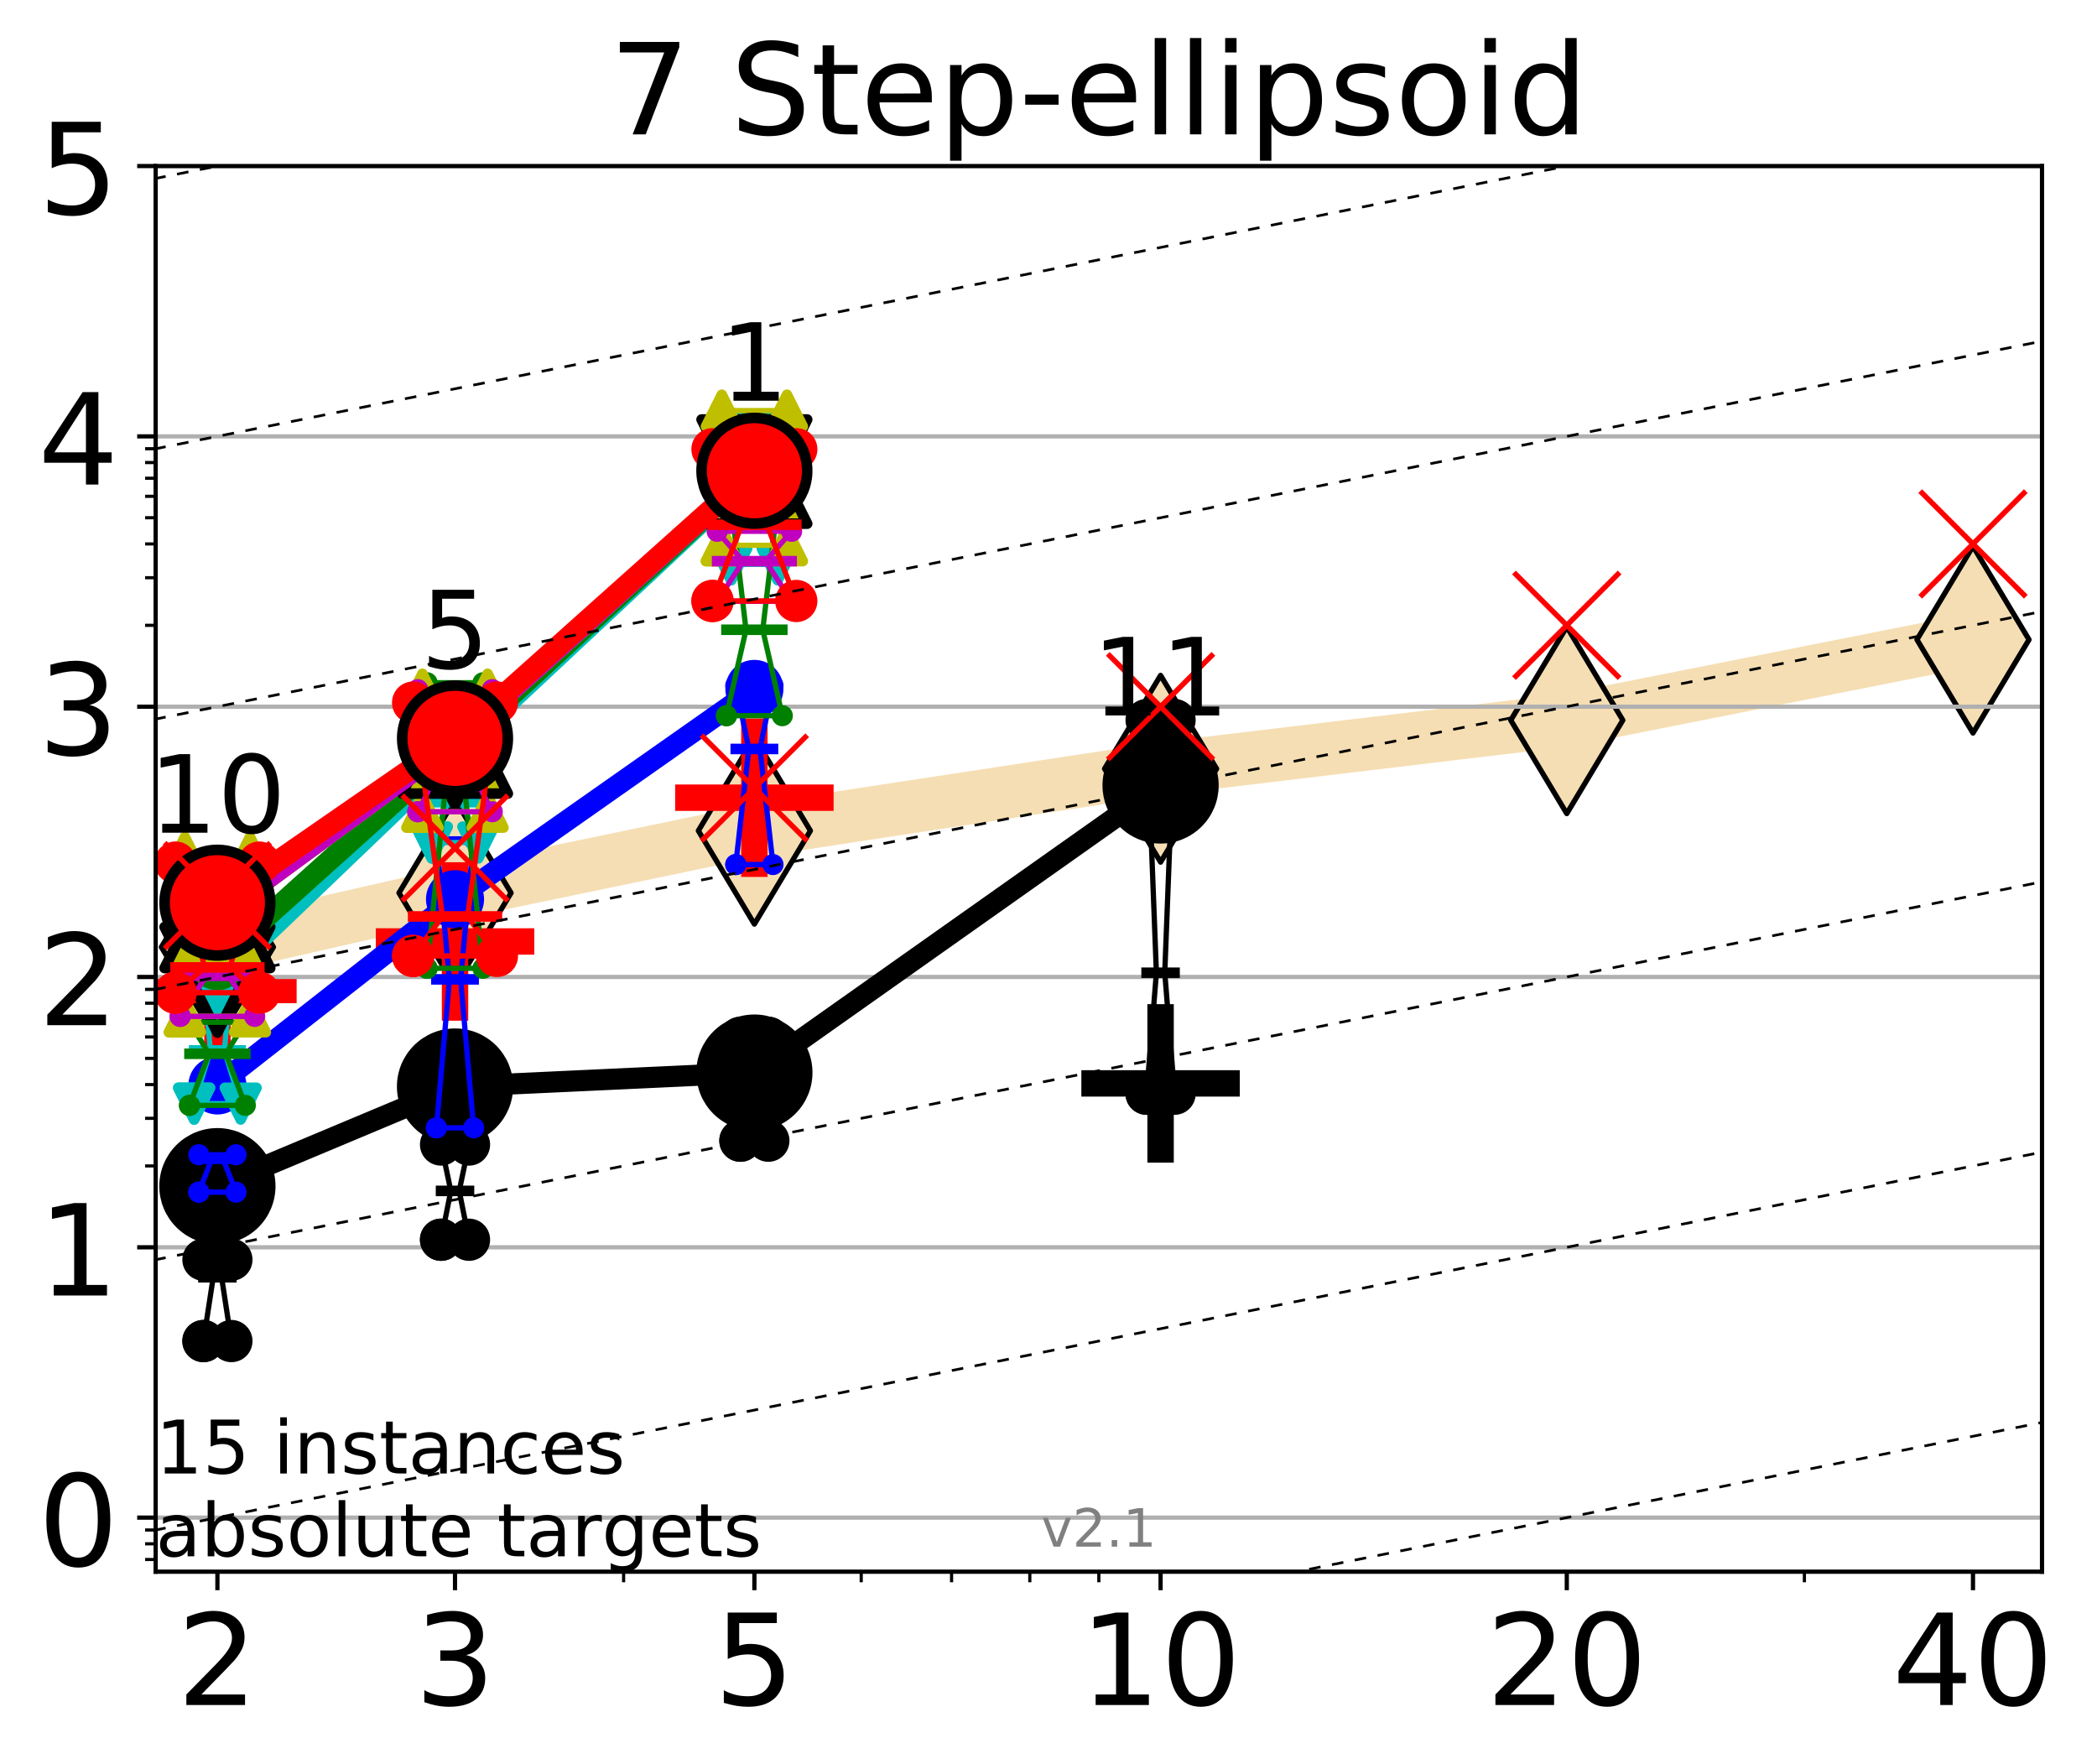 <?xml version="1.0" encoding="utf-8" standalone="no"?>
<!DOCTYPE svg PUBLIC "-//W3C//DTD SVG 1.1//EN"
  "http://www.w3.org/Graphics/SVG/1.1/DTD/svg11.dtd">
<!-- Created with matplotlib (http://matplotlib.org/) -->
<svg height="334pt" version="1.1" viewBox="0 0 397 334" width="397pt" xmlns="http://www.w3.org/2000/svg" xmlns:xlink="http://www.w3.org/1999/xlink">
 <defs>
  <style type="text/css">
*{stroke-linecap:butt;stroke-linejoin:round;}
  </style>
 </defs>
 <g id="figure_1">
  <g id="patch_1">
   <path d="M 0 334.976 
L 397.29 334.976 
L 397.29 0 
L 0 0 
z
" style="fill:#ffffff;"/>
  </g>
  <g id="axes_1">
   <g id="patch_2">
    <path d="M 29.47 297.548 
L 386.59 297.548 
L 386.59 31.436 
L 29.47 31.436 
z
" style="fill:#ffffff;"/>
   </g>
   <g id="line2d_1">
    <path clip-path="url(#p7f9b528056)" d="M 41.159 179.303 
L 86.144 169.044 
L 142.818 157.272 
L 219.719 145.54 
L 296.621 136.348 
L 373.522 121.097 
" style="fill:none;stroke:#f5deb3;stroke-linecap:square;stroke-width:10;"/>
    <defs>
     <path d="M -0 17.678 
L 10.607 0 
L 0 -17.678 
L -10.607 -0 
z
" id="m3a4c475edf" style="stroke:#000000;stroke-linejoin:miter;"/>
    </defs>
    <g clip-path="url(#p7f9b528056)">
     <use style="fill:#f5deb3;stroke:#000000;stroke-linejoin:miter;" x="41.159" xlink:href="#m3a4c475edf" y="179.303"/>
     <use style="fill:#f5deb3;stroke:#000000;stroke-linejoin:miter;" x="86.144" xlink:href="#m3a4c475edf" y="169.044"/>
     <use style="fill:#f5deb3;stroke:#000000;stroke-linejoin:miter;" x="142.818" xlink:href="#m3a4c475edf" y="157.272"/>
     <use style="fill:#f5deb3;stroke:#000000;stroke-linejoin:miter;" x="219.719" xlink:href="#m3a4c475edf" y="145.54"/>
     <use style="fill:#f5deb3;stroke:#000000;stroke-linejoin:miter;" x="296.621" xlink:href="#m3a4c475edf" y="136.348"/>
     <use style="fill:#f5deb3;stroke:#000000;stroke-linejoin:miter;" x="373.522" xlink:href="#m3a4c475edf" y="121.097"/>
    </g>
   </g>
   <g id="line2d_2">
    <defs>
     <path d="M -15 0 
L 15 0 
M 0 15 
L 0 -15 
" id="m412c6e2ab6" style="stroke:#ff0000;stroke-width:5;"/>
    </defs>
    <g clip-path="url(#p7f9b528056)">
     <use style="fill:#ff0000;stroke:#ff0000;stroke-width:5;" x="41.159" xlink:href="#m412c6e2ab6" y="187.428"/>
    </g>
   </g>
   <g id="line2d_3">
    <defs>
     <path d="M -15 0 
L 15 0 
M 0 15 
L 0 -15 
" id="m4753ae63e6" style="stroke:#000000;stroke-width:5;"/>
    </defs>
    <g clip-path="url(#p7f9b528056)">
     <use style="stroke:#000000;stroke-width:5;" x="219.719" xlink:href="#m4753ae63e6" y="205.106"/>
    </g>
   </g>
   <g id="line2d_4">
    <g clip-path="url(#p7f9b528056)">
     <use style="fill:#ff0000;stroke:#ff0000;stroke-width:5;" x="86.144" xlink:href="#m412c6e2ab6" y="178.238"/>
    </g>
   </g>
   <g id="line2d_5">
    <g clip-path="url(#p7f9b528056)">
     <use style="fill:#ff0000;stroke:#ff0000;stroke-width:5;" x="142.818" xlink:href="#m412c6e2ab6" y="151.017"/>
    </g>
   </g>
   <g id="matplotlib.axis_1">
    <g id="xtick_1">
     <g id="line2d_6">
      <defs>
       <path d="M 0 0 
L 0 3.5 
" id="m9c8a257e93" style="stroke:#000000;stroke-width:0.8;"/>
      </defs>
      <g>
       <use style="stroke:#000000;stroke-width:0.8;" x="41.159" xlink:href="#m9c8a257e93" y="297.548"/>
      </g>
     </g>
     <g id="text_1">
      <!-- 2 -->
      <defs>
       <path d="M 19.188 8.297 
L 53.609 8.297 
L 53.609 0 
L 7.328 0 
L 7.328 8.297 
Q 12.938 14.109 22.625 23.891 
Q 32.328 33.688 34.812 36.531 
Q 39.547 41.844 41.422 45.531 
Q 43.312 49.219 43.312 52.781 
Q 43.312 58.594 39.234 62.25 
Q 35.156 65.922 28.609 65.922 
Q 23.969 65.922 18.812 64.312 
Q 13.672 62.703 7.812 59.422 
L 7.812 69.391 
Q 13.766 71.781 18.938 73 
Q 24.125 74.219 28.422 74.219 
Q 39.75 74.219 46.484 68.547 
Q 53.219 62.891 53.219 53.422 
Q 53.219 48.922 51.531 44.891 
Q 49.859 40.875 45.406 35.406 
Q 44.188 33.984 37.641 27.219 
Q 31.109 20.453 19.188 8.297 
" id="DejaVuSans-32"/>
      </defs>
      <g transform="translate(33.524 322.784)scale(0.24 -0.24)">
       <use xlink:href="#DejaVuSans-32"/>
      </g>
     </g>
    </g>
    <g id="xtick_2">
     <g id="line2d_7">
      <g>
       <use style="stroke:#000000;stroke-width:0.8;" x="86.144" xlink:href="#m9c8a257e93" y="297.548"/>
      </g>
     </g>
     <g id="text_2">
      <!-- 3 -->
      <defs>
       <path d="M 40.578 39.312 
Q 47.656 37.797 51.625 33 
Q 55.609 28.219 55.609 21.188 
Q 55.609 10.406 48.188 4.484 
Q 40.766 -1.422 27.094 -1.422 
Q 22.516 -1.422 17.656 -0.516 
Q 12.797 0.391 7.625 2.203 
L 7.625 11.719 
Q 11.719 9.328 16.594 8.109 
Q 21.484 6.891 26.812 6.891 
Q 36.078 6.891 40.938 10.547 
Q 45.797 14.203 45.797 21.188 
Q 45.797 27.641 41.281 31.266 
Q 36.766 34.906 28.719 34.906 
L 20.219 34.906 
L 20.219 43.016 
L 29.109 43.016 
Q 36.375 43.016 40.234 45.922 
Q 44.094 48.828 44.094 54.297 
Q 44.094 59.906 40.109 62.906 
Q 36.141 65.922 28.719 65.922 
Q 24.656 65.922 20.016 65.031 
Q 15.375 64.156 9.812 62.312 
L 9.812 71.094 
Q 15.438 72.656 20.344 73.438 
Q 25.25 74.219 29.594 74.219 
Q 40.828 74.219 47.359 69.109 
Q 53.906 64.016 53.906 55.328 
Q 53.906 49.266 50.438 45.094 
Q 46.969 40.922 40.578 39.312 
" id="DejaVuSans-33"/>
      </defs>
      <g transform="translate(78.509 322.784)scale(0.24 -0.24)">
       <use xlink:href="#DejaVuSans-33"/>
      </g>
     </g>
    </g>
    <g id="xtick_3">
     <g id="line2d_8">
      <g>
       <use style="stroke:#000000;stroke-width:0.8;" x="142.818" xlink:href="#m9c8a257e93" y="297.548"/>
      </g>
     </g>
     <g id="text_3">
      <!-- 5 -->
      <defs>
       <path d="M 10.797 72.906 
L 49.516 72.906 
L 49.516 64.594 
L 19.828 64.594 
L 19.828 46.734 
Q 21.969 47.469 24.109 47.828 
Q 26.266 48.188 28.422 48.188 
Q 40.625 48.188 47.75 41.5 
Q 54.891 34.812 54.891 23.391 
Q 54.891 11.625 47.562 5.094 
Q 40.234 -1.422 26.906 -1.422 
Q 22.312 -1.422 17.547 -0.641 
Q 12.797 0.141 7.719 1.703 
L 7.719 11.625 
Q 12.109 9.234 16.797 8.062 
Q 21.484 6.891 26.703 6.891 
Q 35.156 6.891 40.078 11.328 
Q 45.016 15.766 45.016 23.391 
Q 45.016 31 40.078 35.438 
Q 35.156 39.891 26.703 39.891 
Q 22.75 39.891 18.812 39.016 
Q 14.891 38.141 10.797 36.281 
z
" id="DejaVuSans-35"/>
      </defs>
      <g transform="translate(135.183 322.784)scale(0.24 -0.24)">
       <use xlink:href="#DejaVuSans-35"/>
      </g>
     </g>
    </g>
    <g id="xtick_4">
     <g id="line2d_9">
      <g>
       <use style="stroke:#000000;stroke-width:0.8;" x="219.719" xlink:href="#m9c8a257e93" y="297.548"/>
      </g>
     </g>
     <g id="text_4">
      <!-- 10 -->
      <defs>
       <path d="M 12.406 8.297 
L 28.516 8.297 
L 28.516 63.922 
L 10.984 60.406 
L 10.984 69.391 
L 28.422 72.906 
L 38.281 72.906 
L 38.281 8.297 
L 54.391 8.297 
L 54.391 0 
L 12.406 0 
z
" id="DejaVuSans-31"/>
       <path d="M 31.781 66.406 
Q 24.172 66.406 20.328 58.906 
Q 16.5 51.422 16.5 36.375 
Q 16.5 21.391 20.328 13.891 
Q 24.172 6.391 31.781 6.391 
Q 39.453 6.391 43.281 13.891 
Q 47.125 21.391 47.125 36.375 
Q 47.125 51.422 43.281 58.906 
Q 39.453 66.406 31.781 66.406 
M 31.781 74.219 
Q 44.047 74.219 50.516 64.516 
Q 56.984 54.828 56.984 36.375 
Q 56.984 17.969 50.516 8.266 
Q 44.047 -1.422 31.781 -1.422 
Q 19.531 -1.422 13.062 8.266 
Q 6.594 17.969 6.594 36.375 
Q 6.594 54.828 13.062 64.516 
Q 19.531 74.219 31.781 74.219 
" id="DejaVuSans-30"/>
      </defs>
      <g transform="translate(204.449 322.784)scale(0.24 -0.24)">
       <use xlink:href="#DejaVuSans-31"/>
       <use x="63.623" xlink:href="#DejaVuSans-30"/>
      </g>
     </g>
    </g>
    <g id="xtick_5">
     <g id="line2d_10">
      <g>
       <use style="stroke:#000000;stroke-width:0.8;" x="296.621" xlink:href="#m9c8a257e93" y="297.548"/>
      </g>
     </g>
     <g id="text_5">
      <!-- 20 -->
      <g transform="translate(281.351 322.784)scale(0.24 -0.24)">
       <use xlink:href="#DejaVuSans-32"/>
       <use x="63.623" xlink:href="#DejaVuSans-30"/>
      </g>
     </g>
    </g>
    <g id="xtick_6">
     <g id="line2d_11">
      <g>
       <use style="stroke:#000000;stroke-width:0.8;" x="373.522" xlink:href="#m9c8a257e93" y="297.548"/>
      </g>
     </g>
     <g id="text_6">
      <!-- 40 -->
      <defs>
       <path d="M 37.797 64.312 
L 12.891 25.391 
L 37.797 25.391 
z
M 35.203 72.906 
L 47.609 72.906 
L 47.609 25.391 
L 58.016 25.391 
L 58.016 17.188 
L 47.609 17.188 
L 47.609 0 
L 37.797 0 
L 37.797 17.188 
L 4.891 17.188 
L 4.891 26.703 
z
" id="DejaVuSans-34"/>
      </defs>
      <g transform="translate(358.252 322.784)scale(0.24 -0.24)">
       <use xlink:href="#DejaVuSans-34"/>
       <use x="63.623" xlink:href="#DejaVuSans-30"/>
      </g>
     </g>
    </g>
    <g id="xtick_7">
     <g id="line2d_12">
      <defs>
       <path d="M 0 0 
L 0 2 
" id="m5c6bfef577" style="stroke:#000000;stroke-width:0.6;"/>
      </defs>
      <g>
       <use style="stroke:#000000;stroke-width:0.6;" x="41.159" xlink:href="#m5c6bfef577" y="297.548"/>
      </g>
     </g>
    </g>
    <g id="xtick_8">
     <g id="line2d_13">
      <g>
       <use style="stroke:#000000;stroke-width:0.6;" x="86.144" xlink:href="#m5c6bfef577" y="297.548"/>
      </g>
     </g>
    </g>
    <g id="xtick_9">
     <g id="line2d_14">
      <g>
       <use style="stroke:#000000;stroke-width:0.6;" x="118.061" xlink:href="#m5c6bfef577" y="297.548"/>
      </g>
     </g>
    </g>
    <g id="xtick_10">
     <g id="line2d_15">
      <g>
       <use style="stroke:#000000;stroke-width:0.6;" x="142.818" xlink:href="#m5c6bfef577" y="297.548"/>
      </g>
     </g>
    </g>
    <g id="xtick_11">
     <g id="line2d_16">
      <g>
       <use style="stroke:#000000;stroke-width:0.6;" x="163.045" xlink:href="#m5c6bfef577" y="297.548"/>
      </g>
     </g>
    </g>
    <g id="xtick_12">
     <g id="line2d_17">
      <g>
       <use style="stroke:#000000;stroke-width:0.6;" x="180.148" xlink:href="#m5c6bfef577" y="297.548"/>
      </g>
     </g>
    </g>
    <g id="xtick_13">
     <g id="line2d_18">
      <g>
       <use style="stroke:#000000;stroke-width:0.6;" x="194.962" xlink:href="#m5c6bfef577" y="297.548"/>
      </g>
     </g>
    </g>
    <g id="xtick_14">
     <g id="line2d_19">
      <g>
       <use style="stroke:#000000;stroke-width:0.6;" x="208.03" xlink:href="#m5c6bfef577" y="297.548"/>
      </g>
     </g>
    </g>
    <g id="xtick_15">
     <g id="line2d_20">
      <g>
       <use style="stroke:#000000;stroke-width:0.6;" x="296.621" xlink:href="#m5c6bfef577" y="297.548"/>
      </g>
     </g>
    </g>
    <g id="xtick_16">
     <g id="line2d_21">
      <g>
       <use style="stroke:#000000;stroke-width:0.6;" x="341.605" xlink:href="#m5c6bfef577" y="297.548"/>
      </g>
     </g>
    </g>
    <g id="xtick_17">
     <g id="line2d_22">
      <g>
       <use style="stroke:#000000;stroke-width:0.6;" x="373.522" xlink:href="#m5c6bfef577" y="297.548"/>
      </g>
     </g>
    </g>
   </g>
   <g id="matplotlib.axis_2">
    <g id="ytick_1">
     <g id="line2d_23">
      <path clip-path="url(#p7f9b528056)" d="M 29.47 287.313 
L 386.59 287.313 
" style="fill:none;stroke:#b0b0b0;stroke-linecap:square;stroke-width:0.8;"/>
     </g>
     <g id="line2d_24">
      <defs>
       <path d="M 0 0 
L -3.5 0 
" id="mb77400f8fe" style="stroke:#000000;stroke-width:0.8;"/>
      </defs>
      <g>
       <use style="stroke:#000000;stroke-width:0.8;" x="29.47" xlink:href="#mb77400f8fe" y="287.313"/>
      </g>
     </g>
     <g id="text_7">
      <!-- 0 -->
      <g transform="translate(7.2 296.431)scale(0.24 -0.24)">
       <use xlink:href="#DejaVuSans-30"/>
      </g>
     </g>
    </g>
    <g id="ytick_2">
     <g id="line2d_25">
      <path clip-path="url(#p7f9b528056)" d="M 29.47 236.138 
L 386.59 236.138 
" style="fill:none;stroke:#b0b0b0;stroke-linecap:square;stroke-width:0.8;"/>
     </g>
     <g id="line2d_26">
      <g>
       <use style="stroke:#000000;stroke-width:0.8;" x="29.47" xlink:href="#mb77400f8fe" y="236.138"/>
      </g>
     </g>
     <g id="text_8">
      <!-- 1 -->
      <g transform="translate(7.2 245.256)scale(0.24 -0.24)">
       <use xlink:href="#DejaVuSans-31"/>
      </g>
     </g>
    </g>
    <g id="ytick_3">
     <g id="line2d_27">
      <path clip-path="url(#p7f9b528056)" d="M 29.47 184.962 
L 386.59 184.962 
" style="fill:none;stroke:#b0b0b0;stroke-linecap:square;stroke-width:0.8;"/>
     </g>
     <g id="line2d_28">
      <g>
       <use style="stroke:#000000;stroke-width:0.8;" x="29.47" xlink:href="#mb77400f8fe" y="184.962"/>
      </g>
     </g>
     <g id="text_9">
      <!-- 2 -->
      <g transform="translate(7.2 194.081)scale(0.24 -0.24)">
       <use xlink:href="#DejaVuSans-32"/>
      </g>
     </g>
    </g>
    <g id="ytick_4">
     <g id="line2d_29">
      <path clip-path="url(#p7f9b528056)" d="M 29.47 133.787 
L 386.59 133.787 
" style="fill:none;stroke:#b0b0b0;stroke-linecap:square;stroke-width:0.8;"/>
     </g>
     <g id="line2d_30">
      <g>
       <use style="stroke:#000000;stroke-width:0.8;" x="29.47" xlink:href="#mb77400f8fe" y="133.787"/>
      </g>
     </g>
     <g id="text_10">
      <!-- 3 -->
      <g transform="translate(7.2 142.905)scale(0.24 -0.24)">
       <use xlink:href="#DejaVuSans-33"/>
      </g>
     </g>
    </g>
    <g id="ytick_5">
     <g id="line2d_31">
      <path clip-path="url(#p7f9b528056)" d="M 29.47 82.612 
L 386.59 82.612 
" style="fill:none;stroke:#b0b0b0;stroke-linecap:square;stroke-width:0.8;"/>
     </g>
     <g id="line2d_32">
      <g>
       <use style="stroke:#000000;stroke-width:0.8;" x="29.47" xlink:href="#mb77400f8fe" y="82.612"/>
      </g>
     </g>
     <g id="text_11">
      <!-- 4 -->
      <g transform="translate(7.2 91.73)scale(0.24 -0.24)">
       <use xlink:href="#DejaVuSans-34"/>
      </g>
     </g>
    </g>
    <g id="ytick_6">
     <g id="line2d_33">
      <path clip-path="url(#p7f9b528056)" d="M 29.47 31.436 
L 386.59 31.436 
" style="fill:none;stroke:#b0b0b0;stroke-linecap:square;stroke-width:0.8;"/>
     </g>
     <g id="line2d_34">
      <g>
       <use style="stroke:#000000;stroke-width:0.8;" x="29.47" xlink:href="#mb77400f8fe" y="31.436"/>
      </g>
     </g>
     <g id="text_12">
      <!-- 5 -->
      <g transform="translate(7.2 40.554)scale(0.24 -0.24)">
       <use xlink:href="#DejaVuSans-35"/>
      </g>
     </g>
    </g>
    <g id="ytick_7">
     <g id="line2d_35">
      <defs>
       <path d="M 0 0 
L -2 0 
" id="m6745b49def" style="stroke:#000000;stroke-width:0.6;"/>
      </defs>
      <g>
       <use style="stroke:#000000;stroke-width:0.6;" x="29.47" xlink:href="#m6745b49def" y="295.24"/>
      </g>
     </g>
    </g>
    <g id="ytick_8">
     <g id="line2d_36">
      <g>
       <use style="stroke:#000000;stroke-width:0.6;" x="29.47" xlink:href="#m6745b49def" y="292.273"/>
      </g>
     </g>
    </g>
    <g id="ytick_9">
     <g id="line2d_37">
      <g>
       <use style="stroke:#000000;stroke-width:0.6;" x="29.47" xlink:href="#m6745b49def" y="289.655"/>
      </g>
     </g>
    </g>
    <g id="ytick_10">
     <g id="line2d_38">
      <g>
       <use style="stroke:#000000;stroke-width:0.6;" x="29.47" xlink:href="#m6745b49def" y="220.732"/>
      </g>
     </g>
    </g>
    <g id="ytick_11">
     <g id="line2d_39">
      <g>
       <use style="stroke:#000000;stroke-width:0.6;" x="29.47" xlink:href="#m6745b49def" y="211.721"/>
      </g>
     </g>
    </g>
    <g id="ytick_12">
     <g id="line2d_40">
      <g>
       <use style="stroke:#000000;stroke-width:0.6;" x="29.47" xlink:href="#m6745b49def" y="205.327"/>
      </g>
     </g>
    </g>
    <g id="ytick_13">
     <g id="line2d_41">
      <g>
       <use style="stroke:#000000;stroke-width:0.6;" x="29.47" xlink:href="#m6745b49def" y="200.368"/>
      </g>
     </g>
    </g>
    <g id="ytick_14">
     <g id="line2d_42">
      <g>
       <use style="stroke:#000000;stroke-width:0.6;" x="29.47" xlink:href="#m6745b49def" y="196.316"/>
      </g>
     </g>
    </g>
    <g id="ytick_15">
     <g id="line2d_43">
      <g>
       <use style="stroke:#000000;stroke-width:0.6;" x="29.47" xlink:href="#m6745b49def" y="192.89"/>
      </g>
     </g>
    </g>
    <g id="ytick_16">
     <g id="line2d_44">
      <g>
       <use style="stroke:#000000;stroke-width:0.6;" x="29.47" xlink:href="#m6745b49def" y="189.922"/>
      </g>
     </g>
    </g>
    <g id="ytick_17">
     <g id="line2d_45">
      <g>
       <use style="stroke:#000000;stroke-width:0.6;" x="29.47" xlink:href="#m6745b49def" y="187.304"/>
      </g>
     </g>
    </g>
    <g id="ytick_18">
     <g id="line2d_46">
      <g>
       <use style="stroke:#000000;stroke-width:0.6;" x="29.47" xlink:href="#m6745b49def" y="118.382"/>
      </g>
     </g>
    </g>
    <g id="ytick_19">
     <g id="line2d_47">
      <g>
       <use style="stroke:#000000;stroke-width:0.6;" x="29.47" xlink:href="#m6745b49def" y="109.37"/>
      </g>
     </g>
    </g>
    <g id="ytick_20">
     <g id="line2d_48">
      <g>
       <use style="stroke:#000000;stroke-width:0.6;" x="29.47" xlink:href="#m6745b49def" y="102.976"/>
      </g>
     </g>
    </g>
    <g id="ytick_21">
     <g id="line2d_49">
      <g>
       <use style="stroke:#000000;stroke-width:0.6;" x="29.47" xlink:href="#m6745b49def" y="98.017"/>
      </g>
     </g>
    </g>
    <g id="ytick_22">
     <g id="line2d_50">
      <g>
       <use style="stroke:#000000;stroke-width:0.6;" x="29.47" xlink:href="#m6745b49def" y="93.965"/>
      </g>
     </g>
    </g>
    <g id="ytick_23">
     <g id="line2d_51">
      <g>
       <use style="stroke:#000000;stroke-width:0.6;" x="29.47" xlink:href="#m6745b49def" y="90.539"/>
      </g>
     </g>
    </g>
    <g id="ytick_24">
     <g id="line2d_52">
      <g>
       <use style="stroke:#000000;stroke-width:0.6;" x="29.47" xlink:href="#m6745b49def" y="87.571"/>
      </g>
     </g>
    </g>
    <g id="ytick_25">
     <g id="line2d_53">
      <g>
       <use style="stroke:#000000;stroke-width:0.6;" x="29.47" xlink:href="#m6745b49def" y="84.953"/>
      </g>
     </g>
    </g>
   </g>
   <g id="line2d_54">
    <path clip-path="url(#p7f9b528056)" d="M 38.516 253.885 
L 40.366 241.803 
L 38.516 238.479 
L 43.803 238.479 
L 41.952 241.803 
L 43.803 253.885 
L 38.516 253.885 
" style="fill:none;stroke:#000000;stroke-linecap:square;"/>
   </g>
   <g id="line2d_55">
    <path clip-path="url(#p7f9b528056)" d="M 38.516 253.885 
L 43.803 253.885 
L 43.803 238.479 
L 38.516 238.479 
L 38.516 253.885 
" style="fill:none;"/>
    <defs>
     <path d="M 0 3 
C 0.796 3 1.559 2.684 2.121 2.121 
C 2.684 1.559 3 0.796 3 0 
C 3 -0.796 2.684 -1.559 2.121 -2.121 
C 1.559 -2.684 0.796 -3 0 -3 
C -0.796 -3 -1.559 -2.684 -2.121 -2.121 
C -2.684 -1.559 -3 -0.796 -3 0 
C -3 0.796 -2.684 1.559 -2.121 2.121 
C -1.559 2.684 -0.796 3 0 3 
z
" id="m9b8f20e5d8" style="stroke:#000000;stroke-width:2;"/>
    </defs>
    <g clip-path="url(#p7f9b528056)">
     <use style="stroke:#000000;stroke-width:2;" x="38.516" xlink:href="#m9b8f20e5d8" y="253.885"/>
     <use style="stroke:#000000;stroke-width:2;" x="43.803" xlink:href="#m9b8f20e5d8" y="253.885"/>
     <use style="stroke:#000000;stroke-width:2;" x="43.803" xlink:href="#m9b8f20e5d8" y="238.479"/>
     <use style="stroke:#000000;stroke-width:2;" x="38.516" xlink:href="#m9b8f20e5d8" y="238.479"/>
     <use style="stroke:#000000;stroke-width:2;" x="38.516" xlink:href="#m9b8f20e5d8" y="253.885"/>
    </g>
   </g>
   <g id="line2d_56">
    <path clip-path="url(#p7f9b528056)" d="M 38.516 241.803 
L 43.803 241.803 
" style="fill:none;stroke:#000000;stroke-linecap:square;stroke-width:2;"/>
   </g>
   <g id="line2d_57">
    <path clip-path="url(#p7f9b528056)" d="M 83.5 234.703 
L 85.351 225.462 
L 83.5 216.68 
L 88.787 216.68 
L 86.937 225.462 
L 88.787 234.703 
L 83.5 234.703 
" style="fill:none;stroke:#000000;stroke-linecap:square;"/>
   </g>
   <g id="line2d_58">
    <path clip-path="url(#p7f9b528056)" d="M 83.5 234.703 
L 88.787 234.703 
L 88.787 216.68 
L 83.5 216.68 
L 83.5 234.703 
" style="fill:none;"/>
    <g clip-path="url(#p7f9b528056)">
     <use style="stroke:#000000;stroke-width:2;" x="83.5" xlink:href="#m9b8f20e5d8" y="234.703"/>
     <use style="stroke:#000000;stroke-width:2;" x="88.787" xlink:href="#m9b8f20e5d8" y="234.703"/>
     <use style="stroke:#000000;stroke-width:2;" x="88.787" xlink:href="#m9b8f20e5d8" y="216.68"/>
     <use style="stroke:#000000;stroke-width:2;" x="83.5" xlink:href="#m9b8f20e5d8" y="216.68"/>
     <use style="stroke:#000000;stroke-width:2;" x="83.5" xlink:href="#m9b8f20e5d8" y="234.703"/>
    </g>
   </g>
   <g id="line2d_59">
    <path clip-path="url(#p7f9b528056)" d="M 83.5 225.462 
L 88.787 225.462 
" style="fill:none;stroke:#000000;stroke-linecap:square;stroke-width:2;"/>
   </g>
   <g id="line2d_60">
    <path clip-path="url(#p7f9b528056)" d="M 140.174 215.952 
L 142.025 209.738 
L 140.174 196.464 
L 145.461 196.464 
L 143.611 209.738 
L 145.461 215.952 
L 140.174 215.952 
" style="fill:none;stroke:#000000;stroke-linecap:square;"/>
   </g>
   <g id="line2d_61">
    <path clip-path="url(#p7f9b528056)" d="M 140.174 215.952 
L 145.461 215.952 
L 145.461 196.464 
L 140.174 196.464 
L 140.174 215.952 
" style="fill:none;"/>
    <g clip-path="url(#p7f9b528056)">
     <use style="stroke:#000000;stroke-width:2;" x="140.174" xlink:href="#m9b8f20e5d8" y="215.952"/>
     <use style="stroke:#000000;stroke-width:2;" x="145.461" xlink:href="#m9b8f20e5d8" y="215.952"/>
     <use style="stroke:#000000;stroke-width:2;" x="145.461" xlink:href="#m9b8f20e5d8" y="196.464"/>
     <use style="stroke:#000000;stroke-width:2;" x="140.174" xlink:href="#m9b8f20e5d8" y="196.464"/>
     <use style="stroke:#000000;stroke-width:2;" x="140.174" xlink:href="#m9b8f20e5d8" y="215.952"/>
    </g>
   </g>
   <g id="line2d_62">
    <path clip-path="url(#p7f9b528056)" d="M 140.174 209.738 
L 145.461 209.738 
" style="fill:none;stroke:#000000;stroke-linecap:square;stroke-width:2;"/>
   </g>
   <g id="line2d_63">
    <path clip-path="url(#p7f9b528056)" d="M 217.076 207.06 
L 218.926 184.155 
L 217.076 136.322 
L 222.363 136.322 
L 220.512 184.155 
L 222.363 207.06 
L 217.076 207.06 
" style="fill:none;stroke:#000000;stroke-linecap:square;"/>
   </g>
   <g id="line2d_64">
    <path clip-path="url(#p7f9b528056)" d="M 217.076 207.06 
L 222.363 207.06 
L 222.363 136.322 
L 217.076 136.322 
L 217.076 207.06 
" style="fill:none;"/>
    <g clip-path="url(#p7f9b528056)">
     <use style="stroke:#000000;stroke-width:2;" x="217.076" xlink:href="#m9b8f20e5d8" y="207.06"/>
     <use style="stroke:#000000;stroke-width:2;" x="222.363" xlink:href="#m9b8f20e5d8" y="207.06"/>
     <use style="stroke:#000000;stroke-width:2;" x="222.363" xlink:href="#m9b8f20e5d8" y="136.322"/>
     <use style="stroke:#000000;stroke-width:2;" x="217.076" xlink:href="#m9b8f20e5d8" y="136.322"/>
     <use style="stroke:#000000;stroke-width:2;" x="217.076" xlink:href="#m9b8f20e5d8" y="207.06"/>
    </g>
   </g>
   <g id="line2d_65">
    <path clip-path="url(#p7f9b528056)" d="M 217.076 184.155 
L 222.363 184.155 
" style="fill:none;stroke:#000000;stroke-linecap:square;stroke-width:2;"/>
   </g>
   <g id="line2d_66">
    <path clip-path="url(#p7f9b528056)" d="M 41.159 224.563 
L 86.144 205.701 
" style="fill:none;stroke:#000000;stroke-linecap:square;stroke-width:4;"/>
   </g>
   <g id="line2d_67">
    <path clip-path="url(#p7f9b528056)" d="M 86.144 205.701 
L 142.818 203.061 
" style="fill:none;stroke:#000000;stroke-linecap:square;stroke-width:4;"/>
   </g>
   <g id="line2d_68">
    <path clip-path="url(#p7f9b528056)" d="M 142.818 203.061 
L 219.719 148.702 
" style="fill:none;stroke:#000000;stroke-linecap:square;stroke-width:4;"/>
   </g>
   <g id="line2d_69">
    <path clip-path="url(#p7f9b528056)" d="M 41.159 224.563 
L 86.144 205.701 
L 142.818 203.061 
L 219.719 148.702 
" style="fill:none;"/>
    <defs>
     <path d="M 0 10 
C 2.652 10 5.196 8.946 7.071 7.071 
C 8.946 5.196 10 2.652 10 0 
C 10 -2.652 8.946 -5.196 7.071 -7.071 
C 5.196 -8.946 2.652 -10 0 -10 
C -2.652 -10 -5.196 -8.946 -7.071 -7.071 
C -8.946 -5.196 -10 -2.652 -10 0 
C -10 2.652 -8.946 5.196 -7.071 7.071 
C -5.196 8.946 -2.652 10 0 10 
z
" id="m0d9a5f1ce5" style="stroke:#000000;stroke-width:2;"/>
    </defs>
    <g clip-path="url(#p7f9b528056)">
     <use style="stroke:#000000;stroke-width:2;" x="41.159" xlink:href="#m0d9a5f1ce5" y="224.563"/>
     <use style="stroke:#000000;stroke-width:2;" x="86.144" xlink:href="#m0d9a5f1ce5" y="205.701"/>
     <use style="stroke:#000000;stroke-width:2;" x="142.818" xlink:href="#m0d9a5f1ce5" y="203.061"/>
     <use style="stroke:#000000;stroke-width:2;" x="219.719" xlink:href="#m0d9a5f1ce5" y="148.702"/>
    </g>
   </g>
   <g id="line2d_70">
    <path clip-path="url(#p7f9b528056)" d="M 37.635 225.692 
L 40.102 219.385 
L 37.635 218.614 
L 44.684 218.614 
L 42.217 219.385 
L 44.684 225.692 
L 37.635 225.692 
" style="fill:none;stroke:#0000ff;stroke-linecap:square;"/>
   </g>
   <g id="line2d_71">
    <path clip-path="url(#p7f9b528056)" d="M 37.635 225.692 
L 44.684 225.692 
L 44.684 218.614 
L 37.635 218.614 
L 37.635 225.692 
" style="fill:none;"/>
    <defs>
     <path d="M 0 1.5 
C 0.398 1.5 0.779 1.342 1.061 1.061 
C 1.342 0.779 1.5 0.398 1.5 0 
C 1.5 -0.398 1.342 -0.779 1.061 -1.061 
C 0.779 -1.342 0.398 -1.5 0 -1.5 
C -0.398 -1.5 -0.779 -1.342 -1.061 -1.061 
C -1.342 -0.779 -1.5 -0.398 -1.5 0 
C -1.5 0.398 -1.342 0.779 -1.061 1.061 
C -0.779 1.342 -0.398 1.5 0 1.5 
z
" id="mb8d9da7d5b" style="stroke:#0000ff;"/>
    </defs>
    <g clip-path="url(#p7f9b528056)">
     <use style="fill:#0000ff;stroke:#0000ff;" x="37.635" xlink:href="#mb8d9da7d5b" y="225.692"/>
     <use style="fill:#0000ff;stroke:#0000ff;" x="44.684" xlink:href="#mb8d9da7d5b" y="225.692"/>
     <use style="fill:#0000ff;stroke:#0000ff;" x="44.684" xlink:href="#mb8d9da7d5b" y="218.614"/>
     <use style="fill:#0000ff;stroke:#0000ff;" x="37.635" xlink:href="#mb8d9da7d5b" y="218.614"/>
     <use style="fill:#0000ff;stroke:#0000ff;" x="37.635" xlink:href="#mb8d9da7d5b" y="225.692"/>
    </g>
   </g>
   <g id="line2d_72">
    <path clip-path="url(#p7f9b528056)" d="M 37.635 219.385 
L 44.684 219.385 
" style="fill:none;stroke:#0000ff;stroke-linecap:square;stroke-width:2;"/>
   </g>
   <g id="line2d_73">
    <path clip-path="url(#p7f9b528056)" d="M 82.619 213.52 
L 85.086 185.411 
L 82.619 158.812 
L 89.669 158.812 
L 87.201 185.411 
L 89.669 213.52 
L 82.619 213.52 
" style="fill:none;stroke:#0000ff;stroke-linecap:square;"/>
   </g>
   <g id="line2d_74">
    <path clip-path="url(#p7f9b528056)" d="M 82.619 213.52 
L 89.669 213.52 
L 89.669 158.812 
L 82.619 158.812 
L 82.619 213.52 
" style="fill:none;"/>
    <g clip-path="url(#p7f9b528056)">
     <use style="fill:#0000ff;stroke:#0000ff;" x="82.619" xlink:href="#mb8d9da7d5b" y="213.52"/>
     <use style="fill:#0000ff;stroke:#0000ff;" x="89.669" xlink:href="#mb8d9da7d5b" y="213.52"/>
     <use style="fill:#0000ff;stroke:#0000ff;" x="89.669" xlink:href="#mb8d9da7d5b" y="158.812"/>
     <use style="fill:#0000ff;stroke:#0000ff;" x="82.619" xlink:href="#mb8d9da7d5b" y="158.812"/>
     <use style="fill:#0000ff;stroke:#0000ff;" x="82.619" xlink:href="#mb8d9da7d5b" y="213.52"/>
    </g>
   </g>
   <g id="line2d_75">
    <path clip-path="url(#p7f9b528056)" d="M 82.619 185.411 
L 89.669 185.411 
" style="fill:none;stroke:#0000ff;stroke-linecap:square;stroke-width:2;"/>
   </g>
   <g id="line2d_76">
    <path clip-path="url(#p7f9b528056)" d="M 139.293 163.675 
L 141.76 141.797 
L 139.293 129.783 
L 146.342 129.783 
L 143.875 141.797 
L 146.342 163.675 
L 139.293 163.675 
" style="fill:none;stroke:#0000ff;stroke-linecap:square;"/>
   </g>
   <g id="line2d_77">
    <path clip-path="url(#p7f9b528056)" d="M 139.293 163.675 
L 146.342 163.675 
L 146.342 129.783 
L 139.293 129.783 
L 139.293 163.675 
" style="fill:none;"/>
    <g clip-path="url(#p7f9b528056)">
     <use style="fill:#0000ff;stroke:#0000ff;" x="139.293" xlink:href="#mb8d9da7d5b" y="163.675"/>
     <use style="fill:#0000ff;stroke:#0000ff;" x="146.342" xlink:href="#mb8d9da7d5b" y="163.675"/>
     <use style="fill:#0000ff;stroke:#0000ff;" x="146.342" xlink:href="#mb8d9da7d5b" y="129.783"/>
     <use style="fill:#0000ff;stroke:#0000ff;" x="139.293" xlink:href="#mb8d9da7d5b" y="129.783"/>
     <use style="fill:#0000ff;stroke:#0000ff;" x="139.293" xlink:href="#mb8d9da7d5b" y="163.675"/>
    </g>
   </g>
   <g id="line2d_78">
    <path clip-path="url(#p7f9b528056)" d="M 139.293 141.797 
L 146.342 141.797 
" style="fill:none;stroke:#0000ff;stroke-linecap:square;stroke-width:2;"/>
   </g>
   <g id="line2d_79">
    <path clip-path="url(#p7f9b528056)" d="M 41.159 205.494 
L 86.144 170.238 
" style="fill:none;stroke:#0000ff;stroke-linecap:square;stroke-width:4;"/>
   </g>
   <g id="line2d_80">
    <path clip-path="url(#p7f9b528056)" d="M 86.144 170.238 
L 142.818 130.426 
" style="fill:none;stroke:#0000ff;stroke-linecap:square;stroke-width:4;"/>
   </g>
   <g id="line2d_81">
    <path clip-path="url(#p7f9b528056)" d="M 41.159 205.494 
L 86.144 170.238 
L 142.818 130.426 
" style="fill:none;"/>
    <defs>
     <path d="M 0 5 
C 1.326 5 2.598 4.473 3.536 3.536 
C 4.473 2.598 5 1.326 5 0 
C 5 -1.326 4.473 -2.598 3.536 -3.536 
C 2.598 -4.473 1.326 -5 0 -5 
C -1.326 -5 -2.598 -4.473 -3.536 -3.536 
C -4.473 -2.598 -5 -1.326 -5 0 
C -5 1.326 -4.473 2.598 -3.536 3.536 
C -2.598 4.473 -1.326 5 0 5 
z
" id="m94afd48873" style="stroke:#0000ff;"/>
    </defs>
    <g clip-path="url(#p7f9b528056)">
     <use style="fill:#0000ff;stroke:#0000ff;" x="41.159" xlink:href="#m94afd48873" y="205.494"/>
     <use style="fill:#0000ff;stroke:#0000ff;" x="86.144" xlink:href="#m94afd48873" y="170.238"/>
     <use style="fill:#0000ff;stroke:#0000ff;" x="142.818" xlink:href="#m94afd48873" y="130.426"/>
    </g>
   </g>
   <g id="line2d_82">
    <path clip-path="url(#p7f9b528056)" d="M 36.753 208.939 
L 39.838 198.864 
L 36.753 165.738 
L 45.565 165.738 
L 42.481 198.864 
L 45.565 208.939 
L 36.753 208.939 
" style="fill:none;stroke:#00bfbf;stroke-linecap:square;"/>
   </g>
   <g id="line2d_83">
    <path clip-path="url(#p7f9b528056)" d="M 36.753 208.939 
L 45.565 208.939 
L 45.565 165.738 
L 36.753 165.738 
L 36.753 208.939 
" style="fill:none;"/>
    <defs>
     <path d="M -0 3 
L 3 -3 
L -3 -3 
z
" id="mfcbb15d6b7" style="stroke:#00bfbf;stroke-linejoin:miter;stroke-width:2;"/>
    </defs>
    <g clip-path="url(#p7f9b528056)">
     <use style="fill:#00bfbf;stroke:#00bfbf;stroke-linejoin:miter;stroke-width:2;" x="36.753" xlink:href="#mfcbb15d6b7" y="208.939"/>
     <use style="fill:#00bfbf;stroke:#00bfbf;stroke-linejoin:miter;stroke-width:2;" x="45.565" xlink:href="#mfcbb15d6b7" y="208.939"/>
     <use style="fill:#00bfbf;stroke:#00bfbf;stroke-linejoin:miter;stroke-width:2;" x="45.565" xlink:href="#mfcbb15d6b7" y="165.738"/>
     <use style="fill:#00bfbf;stroke:#00bfbf;stroke-linejoin:miter;stroke-width:2;" x="36.753" xlink:href="#mfcbb15d6b7" y="165.738"/>
     <use style="fill:#00bfbf;stroke:#00bfbf;stroke-linejoin:miter;stroke-width:2;" x="36.753" xlink:href="#mfcbb15d6b7" y="208.939"/>
    </g>
   </g>
   <g id="line2d_84">
    <path clip-path="url(#p7f9b528056)" d="M 36.753 198.864 
L 45.565 198.864 
" style="fill:none;stroke:#00bfbf;stroke-linecap:square;stroke-width:2;"/>
   </g>
   <g id="line2d_85">
    <path clip-path="url(#p7f9b528056)" d="M 81.738 159.508 
L 84.822 151.874 
L 81.738 144.376 
L 90.55 144.376 
L 87.466 151.874 
L 90.55 159.508 
L 81.738 159.508 
" style="fill:none;stroke:#00bfbf;stroke-linecap:square;"/>
   </g>
   <g id="line2d_86">
    <path clip-path="url(#p7f9b528056)" d="M 81.738 159.508 
L 90.55 159.508 
L 90.55 144.376 
L 81.738 144.376 
L 81.738 159.508 
" style="fill:none;"/>
    <g clip-path="url(#p7f9b528056)">
     <use style="fill:#00bfbf;stroke:#00bfbf;stroke-linejoin:miter;stroke-width:2;" x="81.738" xlink:href="#mfcbb15d6b7" y="159.508"/>
     <use style="fill:#00bfbf;stroke:#00bfbf;stroke-linejoin:miter;stroke-width:2;" x="90.55" xlink:href="#mfcbb15d6b7" y="159.508"/>
     <use style="fill:#00bfbf;stroke:#00bfbf;stroke-linejoin:miter;stroke-width:2;" x="90.55" xlink:href="#mfcbb15d6b7" y="144.376"/>
     <use style="fill:#00bfbf;stroke:#00bfbf;stroke-linejoin:miter;stroke-width:2;" x="81.738" xlink:href="#mfcbb15d6b7" y="144.376"/>
     <use style="fill:#00bfbf;stroke:#00bfbf;stroke-linejoin:miter;stroke-width:2;" x="81.738" xlink:href="#mfcbb15d6b7" y="159.508"/>
    </g>
   </g>
   <g id="line2d_87">
    <path clip-path="url(#p7f9b528056)" d="M 81.738 151.874 
L 90.55 151.874 
" style="fill:none;stroke:#00bfbf;stroke-linecap:square;stroke-width:2;"/>
   </g>
   <g id="line2d_88">
    <path clip-path="url(#p7f9b528056)" d="M 138.412 106.842 
L 141.496 91.808 
L 138.412 81.823 
L 147.224 81.823 
L 144.139 91.808 
L 147.224 106.842 
L 138.412 106.842 
" style="fill:none;stroke:#00bfbf;stroke-linecap:square;"/>
   </g>
   <g id="line2d_89">
    <path clip-path="url(#p7f9b528056)" d="M 138.412 106.842 
L 147.224 106.842 
L 147.224 81.823 
L 138.412 81.823 
L 138.412 106.842 
" style="fill:none;"/>
    <g clip-path="url(#p7f9b528056)">
     <use style="fill:#00bfbf;stroke:#00bfbf;stroke-linejoin:miter;stroke-width:2;" x="138.412" xlink:href="#mfcbb15d6b7" y="106.842"/>
     <use style="fill:#00bfbf;stroke:#00bfbf;stroke-linejoin:miter;stroke-width:2;" x="147.224" xlink:href="#mfcbb15d6b7" y="106.842"/>
     <use style="fill:#00bfbf;stroke:#00bfbf;stroke-linejoin:miter;stroke-width:2;" x="147.224" xlink:href="#mfcbb15d6b7" y="81.823"/>
     <use style="fill:#00bfbf;stroke:#00bfbf;stroke-linejoin:miter;stroke-width:2;" x="138.412" xlink:href="#mfcbb15d6b7" y="81.823"/>
     <use style="fill:#00bfbf;stroke:#00bfbf;stroke-linejoin:miter;stroke-width:2;" x="138.412" xlink:href="#mfcbb15d6b7" y="106.842"/>
    </g>
   </g>
   <g id="line2d_90">
    <path clip-path="url(#p7f9b528056)" d="M 138.412 91.808 
L 147.224 91.808 
" style="fill:none;stroke:#00bfbf;stroke-linecap:square;stroke-width:2;"/>
   </g>
   <g id="line2d_91">
    <path clip-path="url(#p7f9b528056)" d="M 41.159 185.497 
L 86.144 142.42 
" style="fill:none;stroke:#00bfbf;stroke-linecap:square;stroke-width:4;"/>
   </g>
   <g id="line2d_92">
    <path clip-path="url(#p7f9b528056)" d="M 86.144 142.42 
L 142.818 89.42 
" style="fill:none;stroke:#00bfbf;stroke-linecap:square;stroke-width:4;"/>
   </g>
   <g id="line2d_93">
    <path clip-path="url(#p7f9b528056)" d="M 41.159 185.497 
L 86.144 142.42 
L 142.818 89.42 
" style="fill:none;"/>
    <defs>
     <path d="M -0 10 
L 10 -10 
L -10 -10 
z
" id="md1acc33ce2" style="stroke:#000000;stroke-linejoin:miter;stroke-width:2;"/>
    </defs>
    <g clip-path="url(#p7f9b528056)">
     <use style="fill:#00bfbf;stroke:#000000;stroke-linejoin:miter;stroke-width:2;" x="41.159" xlink:href="#md1acc33ce2" y="185.497"/>
     <use style="fill:#00bfbf;stroke:#000000;stroke-linejoin:miter;stroke-width:2;" x="86.144" xlink:href="#md1acc33ce2" y="142.42"/>
     <use style="fill:#00bfbf;stroke:#000000;stroke-linejoin:miter;stroke-width:2;" x="142.818" xlink:href="#md1acc33ce2" y="89.42"/>
    </g>
   </g>
   <g id="line2d_94">
    <path clip-path="url(#p7f9b528056)" d="M 35.872 209.268 
L 39.573 199.496 
L 35.872 193.534 
L 46.446 193.534 
L 42.745 199.496 
L 46.446 209.268 
L 35.872 209.268 
" style="fill:none;stroke:#008000;stroke-linecap:square;"/>
   </g>
   <g id="line2d_95">
    <path clip-path="url(#p7f9b528056)" d="M 35.872 209.268 
L 46.446 209.268 
L 46.446 193.534 
L 35.872 193.534 
L 35.872 209.268 
" style="fill:none;"/>
    <defs>
     <path d="M 0 1.5 
C 0.398 1.5 0.779 1.342 1.061 1.061 
C 1.342 0.779 1.5 0.398 1.5 0 
C 1.5 -0.398 1.342 -0.779 1.061 -1.061 
C 0.779 -1.342 0.398 -1.5 0 -1.5 
C -0.398 -1.5 -0.779 -1.342 -1.061 -1.061 
C -1.342 -0.779 -1.5 -0.398 -1.5 0 
C -1.5 0.398 -1.342 0.779 -1.061 1.061 
C -0.779 1.342 -0.398 1.5 0 1.5 
z
" id="mfb85034575" style="stroke:#008000;"/>
    </defs>
    <g clip-path="url(#p7f9b528056)">
     <use style="fill:#008000;stroke:#008000;" x="35.872" xlink:href="#mfb85034575" y="209.268"/>
     <use style="fill:#008000;stroke:#008000;" x="46.446" xlink:href="#mfb85034575" y="209.268"/>
     <use style="fill:#008000;stroke:#008000;" x="46.446" xlink:href="#mfb85034575" y="193.534"/>
     <use style="fill:#008000;stroke:#008000;" x="35.872" xlink:href="#mfb85034575" y="193.534"/>
     <use style="fill:#008000;stroke:#008000;" x="35.872" xlink:href="#mfb85034575" y="209.268"/>
    </g>
   </g>
   <g id="line2d_96">
    <path clip-path="url(#p7f9b528056)" d="M 35.872 199.496 
L 46.446 199.496 
" style="fill:none;stroke:#008000;stroke-linecap:square;stroke-width:2;"/>
   </g>
   <g id="line2d_97">
    <path clip-path="url(#p7f9b528056)" d="M 80.857 183.321 
L 84.558 146.82 
L 80.857 129.258 
L 91.431 129.258 
L 87.73 146.82 
L 91.431 183.321 
L 80.857 183.321 
" style="fill:none;stroke:#008000;stroke-linecap:square;"/>
   </g>
   <g id="line2d_98">
    <path clip-path="url(#p7f9b528056)" d="M 80.857 183.321 
L 91.431 183.321 
L 91.431 129.258 
L 80.857 129.258 
L 80.857 183.321 
" style="fill:none;"/>
    <g clip-path="url(#p7f9b528056)">
     <use style="fill:#008000;stroke:#008000;" x="80.857" xlink:href="#mfb85034575" y="183.321"/>
     <use style="fill:#008000;stroke:#008000;" x="91.431" xlink:href="#mfb85034575" y="183.321"/>
     <use style="fill:#008000;stroke:#008000;" x="91.431" xlink:href="#mfb85034575" y="129.258"/>
     <use style="fill:#008000;stroke:#008000;" x="80.857" xlink:href="#mfb85034575" y="129.258"/>
     <use style="fill:#008000;stroke:#008000;" x="80.857" xlink:href="#mfb85034575" y="183.321"/>
    </g>
   </g>
   <g id="line2d_99">
    <path clip-path="url(#p7f9b528056)" d="M 80.857 146.82 
L 91.431 146.82 
" style="fill:none;stroke:#008000;stroke-linecap:square;stroke-width:2;"/>
   </g>
   <g id="line2d_100">
    <path clip-path="url(#p7f9b528056)" d="M 137.531 135.496 
L 141.232 119.22 
L 137.531 87.778 
L 148.105 87.778 
L 144.404 119.22 
L 148.105 135.496 
L 137.531 135.496 
" style="fill:none;stroke:#008000;stroke-linecap:square;"/>
   </g>
   <g id="line2d_101">
    <path clip-path="url(#p7f9b528056)" d="M 137.531 135.496 
L 148.105 135.496 
L 148.105 87.778 
L 137.531 87.778 
L 137.531 135.496 
" style="fill:none;"/>
    <g clip-path="url(#p7f9b528056)">
     <use style="fill:#008000;stroke:#008000;" x="137.531" xlink:href="#mfb85034575" y="135.496"/>
     <use style="fill:#008000;stroke:#008000;" x="148.105" xlink:href="#mfb85034575" y="135.496"/>
     <use style="fill:#008000;stroke:#008000;" x="148.105" xlink:href="#mfb85034575" y="87.778"/>
     <use style="fill:#008000;stroke:#008000;" x="137.531" xlink:href="#mfb85034575" y="87.778"/>
     <use style="fill:#008000;stroke:#008000;" x="137.531" xlink:href="#mfb85034575" y="135.496"/>
    </g>
   </g>
   <g id="line2d_102">
    <path clip-path="url(#p7f9b528056)" d="M 137.531 119.22 
L 148.105 119.22 
" style="fill:none;stroke:#008000;stroke-linecap:square;stroke-width:2;"/>
   </g>
   <g id="line2d_103">
    <path clip-path="url(#p7f9b528056)" d="M 41.159 181.961 
L 86.144 141.497 
" style="fill:none;stroke:#008000;stroke-linecap:square;stroke-width:4;"/>
   </g>
   <g id="line2d_104">
    <path clip-path="url(#p7f9b528056)" d="M 86.144 141.497 
L 142.818 89.226 
" style="fill:none;stroke:#008000;stroke-linecap:square;stroke-width:4;"/>
   </g>
   <g id="line2d_105">
    <path clip-path="url(#p7f9b528056)" d="M 41.159 181.961 
L 86.144 141.497 
L 142.818 89.226 
" style="fill:none;"/>
    <defs>
     <path d="M 0 5 
C 1.326 5 2.598 4.473 3.536 3.536 
C 4.473 2.598 5 1.326 5 0 
C 5 -1.326 4.473 -2.598 3.536 -3.536 
C 2.598 -4.473 1.326 -5 0 -5 
C -1.326 -5 -2.598 -4.473 -3.536 -3.536 
C -4.473 -2.598 -5 -1.326 -5 0 
C -5 1.326 -4.473 2.598 -3.536 3.536 
C -2.598 4.473 -1.326 5 0 5 
z
" id="m921adf91e8" style="stroke:#008000;"/>
    </defs>
    <g clip-path="url(#p7f9b528056)">
     <use style="fill:#008000;stroke:#008000;" x="41.159" xlink:href="#m921adf91e8" y="181.961"/>
     <use style="fill:#008000;stroke:#008000;" x="86.144" xlink:href="#m921adf91e8" y="141.497"/>
     <use style="fill:#008000;stroke:#008000;" x="142.818" xlink:href="#m921adf91e8" y="89.226"/>
    </g>
   </g>
   <g id="line2d_106">
    <path clip-path="url(#p7f9b528056)" d="M 34.991 192.418 
L 39.309 166.548 
L 34.991 161.453 
L 47.328 161.453 
L 43.01 166.548 
L 47.328 192.418 
L 34.991 192.418 
" style="fill:none;stroke:#bfbf00;stroke-linecap:square;"/>
   </g>
   <g id="line2d_107">
    <path clip-path="url(#p7f9b528056)" d="M 34.991 192.418 
L 47.328 192.418 
L 47.328 161.453 
L 34.991 161.453 
L 34.991 192.418 
" style="fill:none;"/>
    <defs>
     <path d="M 0 -3 
L -3 3 
L 3 3 
z
" id="mea439a66bc" style="stroke:#bfbf00;stroke-linejoin:miter;stroke-width:2;"/>
    </defs>
    <g clip-path="url(#p7f9b528056)">
     <use style="fill:#bfbf00;stroke:#bfbf00;stroke-linejoin:miter;stroke-width:2;" x="34.991" xlink:href="#mea439a66bc" y="192.418"/>
     <use style="fill:#bfbf00;stroke:#bfbf00;stroke-linejoin:miter;stroke-width:2;" x="47.328" xlink:href="#mea439a66bc" y="192.418"/>
     <use style="fill:#bfbf00;stroke:#bfbf00;stroke-linejoin:miter;stroke-width:2;" x="47.328" xlink:href="#mea439a66bc" y="161.453"/>
     <use style="fill:#bfbf00;stroke:#bfbf00;stroke-linejoin:miter;stroke-width:2;" x="34.991" xlink:href="#mea439a66bc" y="161.453"/>
     <use style="fill:#bfbf00;stroke:#bfbf00;stroke-linejoin:miter;stroke-width:2;" x="34.991" xlink:href="#mea439a66bc" y="192.418"/>
    </g>
   </g>
   <g id="line2d_108">
    <path clip-path="url(#p7f9b528056)" d="M 34.991 166.548 
L 47.328 166.548 
" style="fill:none;stroke:#bfbf00;stroke-linecap:square;stroke-width:2;"/>
   </g>
   <g id="line2d_109">
    <path clip-path="url(#p7f9b528056)" d="M 79.976 153.675 
L 84.293 137.482 
L 79.976 130.559 
L 92.312 130.559 
L 87.994 137.482 
L 92.312 153.675 
L 79.976 153.675 
" style="fill:none;stroke:#bfbf00;stroke-linecap:square;"/>
   </g>
   <g id="line2d_110">
    <path clip-path="url(#p7f9b528056)" d="M 79.976 153.675 
L 92.312 153.675 
L 92.312 130.559 
L 79.976 130.559 
L 79.976 153.675 
" style="fill:none;"/>
    <g clip-path="url(#p7f9b528056)">
     <use style="fill:#bfbf00;stroke:#bfbf00;stroke-linejoin:miter;stroke-width:2;" x="79.976" xlink:href="#mea439a66bc" y="153.675"/>
     <use style="fill:#bfbf00;stroke:#bfbf00;stroke-linejoin:miter;stroke-width:2;" x="92.312" xlink:href="#mea439a66bc" y="153.675"/>
     <use style="fill:#bfbf00;stroke:#bfbf00;stroke-linejoin:miter;stroke-width:2;" x="92.312" xlink:href="#mea439a66bc" y="130.559"/>
     <use style="fill:#bfbf00;stroke:#bfbf00;stroke-linejoin:miter;stroke-width:2;" x="79.976" xlink:href="#mea439a66bc" y="130.559"/>
     <use style="fill:#bfbf00;stroke:#bfbf00;stroke-linejoin:miter;stroke-width:2;" x="79.976" xlink:href="#mea439a66bc" y="153.675"/>
    </g>
   </g>
   <g id="line2d_111">
    <path clip-path="url(#p7f9b528056)" d="M 79.976 137.482 
L 92.312 137.482 
" style="fill:none;stroke:#bfbf00;stroke-linecap:square;stroke-width:2;"/>
   </g>
   <g id="line2d_112">
    <path clip-path="url(#p7f9b528056)" d="M 136.649 103.233 
L 140.967 89.9 
L 136.649 77.734 
L 148.986 77.734 
L 144.668 89.9 
L 148.986 103.233 
L 136.649 103.233 
" style="fill:none;stroke:#bfbf00;stroke-linecap:square;"/>
   </g>
   <g id="line2d_113">
    <path clip-path="url(#p7f9b528056)" d="M 136.649 103.233 
L 148.986 103.233 
L 148.986 77.734 
L 136.649 77.734 
L 136.649 103.233 
" style="fill:none;"/>
    <g clip-path="url(#p7f9b528056)">
     <use style="fill:#bfbf00;stroke:#bfbf00;stroke-linejoin:miter;stroke-width:2;" x="136.649" xlink:href="#mea439a66bc" y="103.233"/>
     <use style="fill:#bfbf00;stroke:#bfbf00;stroke-linejoin:miter;stroke-width:2;" x="148.986" xlink:href="#mea439a66bc" y="103.233"/>
     <use style="fill:#bfbf00;stroke:#bfbf00;stroke-linejoin:miter;stroke-width:2;" x="148.986" xlink:href="#mea439a66bc" y="77.734"/>
     <use style="fill:#bfbf00;stroke:#bfbf00;stroke-linejoin:miter;stroke-width:2;" x="136.649" xlink:href="#mea439a66bc" y="77.734"/>
     <use style="fill:#bfbf00;stroke:#bfbf00;stroke-linejoin:miter;stroke-width:2;" x="136.649" xlink:href="#mea439a66bc" y="103.233"/>
    </g>
   </g>
   <g id="line2d_114">
    <path clip-path="url(#p7f9b528056)" d="M 136.649 89.9 
L 148.986 89.9 
" style="fill:none;stroke:#bfbf00;stroke-linecap:square;stroke-width:2;"/>
   </g>
   <g id="line2d_115">
    <path clip-path="url(#p7f9b528056)" d="M 41.159 173.281 
L 86.144 140.238 
" style="fill:none;stroke:#bfbf00;stroke-linecap:square;stroke-width:4;"/>
   </g>
   <g id="line2d_116">
    <path clip-path="url(#p7f9b528056)" d="M 86.144 140.238 
L 142.818 89.142 
" style="fill:none;stroke:#bfbf00;stroke-linecap:square;stroke-width:4;"/>
   </g>
   <g id="line2d_117">
    <path clip-path="url(#p7f9b528056)" d="M 41.159 173.281 
L 86.144 140.238 
L 142.818 89.142 
" style="fill:none;"/>
    <defs>
     <path d="M 0 -10 
L -10 10 
L 10 10 
z
" id="md3ba8d1bc1" style="stroke:#000000;stroke-linejoin:miter;stroke-width:2;"/>
    </defs>
    <g clip-path="url(#p7f9b528056)">
     <use style="fill:#bfbf00;stroke:#000000;stroke-linejoin:miter;stroke-width:2;" x="41.159" xlink:href="#md3ba8d1bc1" y="173.281"/>
     <use style="fill:#bfbf00;stroke:#000000;stroke-linejoin:miter;stroke-width:2;" x="86.144" xlink:href="#md3ba8d1bc1" y="140.238"/>
     <use style="fill:#bfbf00;stroke:#000000;stroke-linejoin:miter;stroke-width:2;" x="142.818" xlink:href="#md3ba8d1bc1" y="89.142"/>
    </g>
   </g>
   <g id="line2d_118">
    <path clip-path="url(#p7f9b528056)" d="M 34.11 192.418 
L 39.044 184.741 
L 34.11 184.741 
L 48.209 184.741 
L 43.274 184.741 
L 48.209 192.418 
L 34.11 192.418 
" style="fill:none;stroke:#bf00bf;stroke-linecap:square;"/>
   </g>
   <g id="line2d_119">
    <path clip-path="url(#p7f9b528056)" d="M 34.11 192.418 
L 48.209 192.418 
L 48.209 184.741 
L 34.11 184.741 
L 34.11 192.418 
" style="fill:none;"/>
    <defs>
     <path d="M 0 1.5 
C 0.398 1.5 0.779 1.342 1.061 1.061 
C 1.342 0.779 1.5 0.398 1.5 0 
C 1.5 -0.398 1.342 -0.779 1.061 -1.061 
C 0.779 -1.342 0.398 -1.5 0 -1.5 
C -0.398 -1.5 -0.779 -1.342 -1.061 -1.061 
C -1.342 -0.779 -1.5 -0.398 -1.5 0 
C -1.5 0.398 -1.342 0.779 -1.061 1.061 
C -0.779 1.342 -0.398 1.5 0 1.5 
z
" id="m3ff60332eb" style="stroke:#bf00bf;"/>
    </defs>
    <g clip-path="url(#p7f9b528056)">
     <use style="fill:#bf00bf;stroke:#bf00bf;" x="34.11" xlink:href="#m3ff60332eb" y="192.418"/>
     <use style="fill:#bf00bf;stroke:#bf00bf;" x="48.209" xlink:href="#m3ff60332eb" y="192.418"/>
     <use style="fill:#bf00bf;stroke:#bf00bf;" x="48.209" xlink:href="#m3ff60332eb" y="184.741"/>
     <use style="fill:#bf00bf;stroke:#bf00bf;" x="34.11" xlink:href="#m3ff60332eb" y="184.741"/>
     <use style="fill:#bf00bf;stroke:#bf00bf;" x="34.11" xlink:href="#m3ff60332eb" y="192.418"/>
    </g>
   </g>
   <g id="line2d_120">
    <path clip-path="url(#p7f9b528056)" d="M 34.11 184.741 
L 48.209 184.741 
" style="fill:none;stroke:#bf00bf;stroke-linecap:square;stroke-width:2;"/>
   </g>
   <g id="line2d_121">
    <path clip-path="url(#p7f9b528056)" d="M 79.094 153.675 
L 84.029 143.997 
L 79.094 130.559 
L 93.193 130.559 
L 88.259 143.997 
L 93.193 153.675 
L 79.094 153.675 
" style="fill:none;stroke:#bf00bf;stroke-linecap:square;"/>
   </g>
   <g id="line2d_122">
    <path clip-path="url(#p7f9b528056)" d="M 79.094 153.675 
L 93.193 153.675 
L 93.193 130.559 
L 79.094 130.559 
L 79.094 153.675 
" style="fill:none;"/>
    <g clip-path="url(#p7f9b528056)">
     <use style="fill:#bf00bf;stroke:#bf00bf;" x="79.094" xlink:href="#m3ff60332eb" y="153.675"/>
     <use style="fill:#bf00bf;stroke:#bf00bf;" x="93.193" xlink:href="#m3ff60332eb" y="153.675"/>
     <use style="fill:#bf00bf;stroke:#bf00bf;" x="93.193" xlink:href="#m3ff60332eb" y="130.559"/>
     <use style="fill:#bf00bf;stroke:#bf00bf;" x="79.094" xlink:href="#m3ff60332eb" y="130.559"/>
     <use style="fill:#bf00bf;stroke:#bf00bf;" x="79.094" xlink:href="#m3ff60332eb" y="153.675"/>
    </g>
   </g>
   <g id="line2d_123">
    <path clip-path="url(#p7f9b528056)" d="M 79.094 143.997 
L 93.193 143.997 
" style="fill:none;stroke:#bf00bf;stroke-linecap:square;stroke-width:2;"/>
   </g>
   <g id="line2d_124">
    <path clip-path="url(#p7f9b528056)" d="M 135.768 113.835 
L 140.703 106.238 
L 135.768 100.587 
L 149.867 100.587 
L 144.933 106.238 
L 149.867 113.835 
L 135.768 113.835 
" style="fill:none;stroke:#bf00bf;stroke-linecap:square;"/>
   </g>
   <g id="line2d_125">
    <path clip-path="url(#p7f9b528056)" d="M 135.768 113.835 
L 149.867 113.835 
L 149.867 100.587 
L 135.768 100.587 
L 135.768 113.835 
" style="fill:none;"/>
    <g clip-path="url(#p7f9b528056)">
     <use style="fill:#bf00bf;stroke:#bf00bf;" x="135.768" xlink:href="#m3ff60332eb" y="113.835"/>
     <use style="fill:#bf00bf;stroke:#bf00bf;" x="149.867" xlink:href="#m3ff60332eb" y="113.835"/>
     <use style="fill:#bf00bf;stroke:#bf00bf;" x="149.867" xlink:href="#m3ff60332eb" y="100.587"/>
     <use style="fill:#bf00bf;stroke:#bf00bf;" x="135.768" xlink:href="#m3ff60332eb" y="100.587"/>
     <use style="fill:#bf00bf;stroke:#bf00bf;" x="135.768" xlink:href="#m3ff60332eb" y="113.835"/>
    </g>
   </g>
   <g id="line2d_126">
    <path clip-path="url(#p7f9b528056)" d="M 135.768 106.238 
L 149.867 106.238 
" style="fill:none;stroke:#bf00bf;stroke-linecap:square;stroke-width:2;"/>
   </g>
   <g id="line2d_127">
    <path clip-path="url(#p7f9b528056)" d="M 41.159 173.281 
L 86.144 140.238 
" style="fill:none;stroke:#bf00bf;stroke-linecap:square;stroke-width:4;"/>
   </g>
   <g id="line2d_128">
    <path clip-path="url(#p7f9b528056)" d="M 86.144 140.238 
L 142.818 89.142 
" style="fill:none;stroke:#bf00bf;stroke-linecap:square;stroke-width:4;"/>
   </g>
   <g id="line2d_129">
    <path clip-path="url(#p7f9b528056)" d="M 41.159 173.281 
L 86.144 140.238 
L 142.818 89.142 
" style="fill:none;"/>
    <defs>
     <path d="M 0 5 
C 1.326 5 2.598 4.473 3.536 3.536 
C 4.473 2.598 5 1.326 5 0 
C 5 -1.326 4.473 -2.598 3.536 -3.536 
C 2.598 -4.473 1.326 -5 0 -5 
C -1.326 -5 -2.598 -4.473 -3.536 -3.536 
C -4.473 -2.598 -5 -1.326 -5 0 
C -5 1.326 -4.473 2.598 -3.536 3.536 
C -2.598 4.473 -1.326 5 0 5 
z
" id="m7d67f578a7" style="stroke:#bf00bf;"/>
    </defs>
    <g clip-path="url(#p7f9b528056)">
     <use style="fill:#bf00bf;stroke:#bf00bf;" x="41.159" xlink:href="#m7d67f578a7" y="173.281"/>
     <use style="fill:#bf00bf;stroke:#bf00bf;" x="86.144" xlink:href="#m7d67f578a7" y="140.238"/>
     <use style="fill:#bf00bf;stroke:#bf00bf;" x="142.818" xlink:href="#m7d67f578a7" y="89.142"/>
    </g>
   </g>
   <g id="line2d_130">
    <path clip-path="url(#p7f9b528056)" d="M 33.229 187.93 
L 38.78 183.149 
L 33.229 163.303 
L 49.09 163.303 
L 43.538 183.149 
L 49.09 187.93 
L 33.229 187.93 
" style="fill:none;stroke:#ff0000;stroke-linecap:square;"/>
   </g>
   <g id="line2d_131">
    <path clip-path="url(#p7f9b528056)" d="M 33.229 187.93 
L 49.09 187.93 
L 49.09 163.303 
L 33.229 163.303 
L 33.229 187.93 
" style="fill:none;"/>
    <defs>
     <path d="M 0 3 
C 0.796 3 1.559 2.684 2.121 2.121 
C 2.684 1.559 3 0.796 3 0 
C 3 -0.796 2.684 -1.559 2.121 -2.121 
C 1.559 -2.684 0.796 -3 0 -3 
C -0.796 -3 -1.559 -2.684 -2.121 -2.121 
C -2.684 -1.559 -3 -0.796 -3 0 
C -3 0.796 -2.684 1.559 -2.121 2.121 
C -1.559 2.684 -0.796 3 0 3 
z
" id="m2df6d67638" style="stroke:#ff0000;stroke-width:2;"/>
    </defs>
    <g clip-path="url(#p7f9b528056)">
     <use style="fill:#ff0000;stroke:#ff0000;stroke-width:2;" x="33.229" xlink:href="#m2df6d67638" y="187.93"/>
     <use style="fill:#ff0000;stroke:#ff0000;stroke-width:2;" x="49.09" xlink:href="#m2df6d67638" y="187.93"/>
     <use style="fill:#ff0000;stroke:#ff0000;stroke-width:2;" x="49.09" xlink:href="#m2df6d67638" y="163.303"/>
     <use style="fill:#ff0000;stroke:#ff0000;stroke-width:2;" x="33.229" xlink:href="#m2df6d67638" y="163.303"/>
     <use style="fill:#ff0000;stroke:#ff0000;stroke-width:2;" x="33.229" xlink:href="#m2df6d67638" y="187.93"/>
    </g>
   </g>
   <g id="line2d_132">
    <path clip-path="url(#p7f9b528056)" d="M 33.229 183.149 
L 49.09 183.149 
" style="fill:none;stroke:#ff0000;stroke-linecap:square;stroke-width:2;"/>
   </g>
   <g id="line2d_133">
    <path clip-path="url(#p7f9b528056)" d="M 78.213 180.972 
L 83.765 173.498 
L 78.213 133.015 
L 94.075 133.015 
L 88.523 173.498 
L 94.075 180.972 
L 78.213 180.972 
" style="fill:none;stroke:#ff0000;stroke-linecap:square;"/>
   </g>
   <g id="line2d_134">
    <path clip-path="url(#p7f9b528056)" d="M 78.213 180.972 
L 94.075 180.972 
L 94.075 133.015 
L 78.213 133.015 
L 78.213 180.972 
" style="fill:none;"/>
    <g clip-path="url(#p7f9b528056)">
     <use style="fill:#ff0000;stroke:#ff0000;stroke-width:2;" x="78.213" xlink:href="#m2df6d67638" y="180.972"/>
     <use style="fill:#ff0000;stroke:#ff0000;stroke-width:2;" x="94.075" xlink:href="#m2df6d67638" y="180.972"/>
     <use style="fill:#ff0000;stroke:#ff0000;stroke-width:2;" x="94.075" xlink:href="#m2df6d67638" y="133.015"/>
     <use style="fill:#ff0000;stroke:#ff0000;stroke-width:2;" x="78.213" xlink:href="#m2df6d67638" y="133.015"/>
     <use style="fill:#ff0000;stroke:#ff0000;stroke-width:2;" x="78.213" xlink:href="#m2df6d67638" y="180.972"/>
    </g>
   </g>
   <g id="line2d_135">
    <path clip-path="url(#p7f9b528056)" d="M 78.213 173.498 
L 94.075 173.498 
" style="fill:none;stroke:#ff0000;stroke-linecap:square;stroke-width:2;"/>
   </g>
   <g id="line2d_136">
    <path clip-path="url(#p7f9b528056)" d="M 134.887 113.775 
L 140.438 99.342 
L 134.887 85.051 
L 150.748 85.051 
L 145.197 99.342 
L 150.748 113.775 
L 134.887 113.775 
" style="fill:none;stroke:#ff0000;stroke-linecap:square;"/>
   </g>
   <g id="line2d_137">
    <path clip-path="url(#p7f9b528056)" d="M 134.887 113.775 
L 150.748 113.775 
L 150.748 85.051 
L 134.887 85.051 
L 134.887 113.775 
" style="fill:none;"/>
    <g clip-path="url(#p7f9b528056)">
     <use style="fill:#ff0000;stroke:#ff0000;stroke-width:2;" x="134.887" xlink:href="#m2df6d67638" y="113.775"/>
     <use style="fill:#ff0000;stroke:#ff0000;stroke-width:2;" x="150.748" xlink:href="#m2df6d67638" y="113.775"/>
     <use style="fill:#ff0000;stroke:#ff0000;stroke-width:2;" x="150.748" xlink:href="#m2df6d67638" y="85.051"/>
     <use style="fill:#ff0000;stroke:#ff0000;stroke-width:2;" x="134.887" xlink:href="#m2df6d67638" y="85.051"/>
     <use style="fill:#ff0000;stroke:#ff0000;stroke-width:2;" x="134.887" xlink:href="#m2df6d67638" y="113.775"/>
    </g>
   </g>
   <g id="line2d_138">
    <path clip-path="url(#p7f9b528056)" d="M 134.887 99.342 
L 150.748 99.342 
" style="fill:none;stroke:#ff0000;stroke-linecap:square;stroke-width:2;"/>
   </g>
   <g id="line2d_139">
    <path clip-path="url(#p7f9b528056)" d="M 41.159 170.897 
L 86.144 139.787 
" style="fill:none;stroke:#ff0000;stroke-linecap:square;stroke-width:4;"/>
   </g>
   <g id="line2d_140">
    <path clip-path="url(#p7f9b528056)" d="M 86.144 139.787 
L 142.818 89.123 
" style="fill:none;stroke:#ff0000;stroke-linecap:square;stroke-width:4;"/>
   </g>
   <g id="line2d_141">
    <path clip-path="url(#p7f9b528056)" d="M 41.159 170.897 
L 86.144 139.787 
L 142.818 89.123 
" style="fill:none;"/>
    <defs>
     <path d="M 0 10 
C 2.652 10 5.196 8.946 7.071 7.071 
C 8.946 5.196 10 2.652 10 0 
C 10 -2.652 8.946 -5.196 7.071 -7.071 
C 5.196 -8.946 2.652 -10 0 -10 
C -2.652 -10 -5.196 -8.946 -7.071 -7.071 
C -8.946 -5.196 -10 -2.652 -10 0 
C -10 2.652 -8.946 5.196 -7.071 7.071 
C -5.196 8.946 -2.652 10 0 10 
z
" id="m04fe86b1b6" style="stroke:#000000;stroke-width:2;"/>
    </defs>
    <g clip-path="url(#p7f9b528056)">
     <use style="fill:#ff0000;stroke:#000000;stroke-width:2;" x="41.159" xlink:href="#m04fe86b1b6" y="170.897"/>
     <use style="fill:#ff0000;stroke:#000000;stroke-width:2;" x="86.144" xlink:href="#m04fe86b1b6" y="139.787"/>
     <use style="fill:#ff0000;stroke:#000000;stroke-width:2;" x="142.818" xlink:href="#m04fe86b1b6" y="89.123"/>
    </g>
   </g>
   <g id="line2d_142"/>
   <g id="line2d_143"/>
   <g id="line2d_144"/>
   <g id="line2d_145"/>
   <g id="line2d_146"/>
   <g id="line2d_147"/>
   <g id="line2d_148"/>
   <g id="line2d_149">
    <defs>
     <path d="M -10 10 
L 10 -10 
M -10 -10 
L 10 10 
" id="mc41e2674d0" style="stroke:#ff0000;"/>
    </defs>
    <g clip-path="url(#p7f9b528056)">
     <use style="fill:#ff0000;stroke:#ff0000;" x="41.159" xlink:href="#mc41e2674d0" y="169.557"/>
     <use style="fill:#ff0000;stroke:#ff0000;" x="86.144" xlink:href="#mc41e2674d0" y="160.546"/>
     <use style="fill:#ff0000;stroke:#ff0000;" x="142.818" xlink:href="#mc41e2674d0" y="149.192"/>
     <use style="fill:#ff0000;stroke:#ff0000;" x="219.719" xlink:href="#mc41e2674d0" y="133.787"/>
     <use style="fill:#ff0000;stroke:#ff0000;" x="296.621" xlink:href="#mc41e2674d0" y="118.382"/>
     <use style="fill:#ff0000;stroke:#ff0000;" x="373.522" xlink:href="#mc41e2674d0" y="102.976"/>
    </g>
   </g>
   <g id="line2d_150">
    <path clip-path="url(#p7f9b528056)" d="M 53.703 335.976 
L 398.29 266.946 
" style="fill:none;stroke:#000000;stroke-dasharray:2.2,2.2;stroke-dashoffset:0;stroke-width:0.5;"/>
   </g>
   <g id="line2d_151">
    <path clip-path="url(#p7f9b528056)" d="M -1 295.759 
L 398.29 215.771 
" style="fill:none;stroke:#000000;stroke-dasharray:2.2,2.2;stroke-dashoffset:0;stroke-width:0.5;"/>
   </g>
   <g id="line2d_152">
    <path clip-path="url(#p7f9b528056)" d="M -1 244.583 
L 398.29 164.596 
" style="fill:none;stroke:#000000;stroke-dasharray:2.2,2.2;stroke-dashoffset:0;stroke-width:0.5;"/>
   </g>
   <g id="line2d_153">
    <path clip-path="url(#p7f9b528056)" d="M -1 193.408 
L 398.29 113.42 
" style="fill:none;stroke:#000000;stroke-dasharray:2.2,2.2;stroke-dashoffset:0;stroke-width:0.5;"/>
   </g>
   <g id="line2d_154">
    <path clip-path="url(#p7f9b528056)" d="M -1 142.233 
L 398.29 62.245 
" style="fill:none;stroke:#000000;stroke-dasharray:2.2,2.2;stroke-dashoffset:0;stroke-width:0.5;"/>
   </g>
   <g id="line2d_155">
    <path clip-path="url(#p7f9b528056)" d="M -1 91.057 
L 398.29 11.069 
" style="fill:none;stroke:#000000;stroke-dasharray:2.2,2.2;stroke-dashoffset:0;stroke-width:0.5;"/>
   </g>
   <g id="line2d_156">
    <path clip-path="url(#p7f9b528056)" d="M -1 39.882 
L 203.077 -1 
" style="fill:none;stroke:#000000;stroke-dasharray:2.2,2.2;stroke-dashoffset:0;stroke-width:0.5;"/>
   </g>
   <g id="line2d_157">
    <path clip-path="url(#p7f9b528056)" style="fill:none;stroke:#000000;stroke-dasharray:2.2,2.2;stroke-dashoffset:0;stroke-width:0.5;"/>
   </g>
   <g id="line2d_158">
    <path clip-path="url(#p7f9b528056)" style="fill:none;stroke:#000000;stroke-dasharray:2.2,2.2;stroke-dashoffset:0;stroke-width:0.5;"/>
   </g>
   <g id="patch_3">
    <path d="M 29.47 297.548 
L 29.47 31.436 
" style="fill:none;stroke:#000000;stroke-linecap:square;stroke-linejoin:miter;stroke-width:0.8;"/>
   </g>
   <g id="patch_4">
    <path d="M 386.59 297.548 
L 386.59 31.436 
" style="fill:none;stroke:#000000;stroke-linecap:square;stroke-linejoin:miter;stroke-width:0.8;"/>
   </g>
   <g id="patch_5">
    <path d="M 29.47 297.548 
L 386.59 297.548 
" style="fill:none;stroke:#000000;stroke-linecap:square;stroke-linejoin:miter;stroke-width:0.8;"/>
   </g>
   <g id="patch_6">
    <path d="M 29.47 31.436 
L 386.59 31.436 
" style="fill:none;stroke:#000000;stroke-linecap:square;stroke-linejoin:miter;stroke-width:0.8;"/>
   </g>
   <g id="text_13">
    <!-- 10 -->
    <g transform="translate(28.18 157.643)scale(0.204 -0.204)">
     <use xlink:href="#DejaVuSans-31"/>
     <use x="63.623" xlink:href="#DejaVuSans-30"/>
    </g>
   </g>
   <g id="text_14">
    <!-- 11 -->
    <g transform="translate(206.74 135.448)scale(0.204 -0.204)">
     <use xlink:href="#DejaVuSans-31"/>
     <use x="63.623" xlink:href="#DejaVuSans-31"/>
    </g>
   </g>
   <g id="text_15">
    <!-- 5 -->
    <g transform="translate(79.654 126.533)scale(0.204 -0.204)">
     <use xlink:href="#DejaVuSans-35"/>
    </g>
   </g>
   <g id="text_16">
    <!-- 1 -->
    <g transform="translate(136.328 75.868)scale(0.204 -0.204)">
     <use xlink:href="#DejaVuSans-31"/>
    </g>
   </g>
   <g id="text_17">
    <!-- 15 instances -->
    <defs>
     <path id="DejaVuSans-20"/>
     <path d="M 9.422 54.688 
L 18.406 54.688 
L 18.406 0 
L 9.422 0 
z
M 9.422 75.984 
L 18.406 75.984 
L 18.406 64.594 
L 9.422 64.594 
z
" id="DejaVuSans-69"/>
     <path d="M 54.891 33.016 
L 54.891 0 
L 45.906 0 
L 45.906 32.719 
Q 45.906 40.484 42.875 44.328 
Q 39.844 48.188 33.797 48.188 
Q 26.516 48.188 22.312 43.547 
Q 18.109 38.922 18.109 30.906 
L 18.109 0 
L 9.078 0 
L 9.078 54.688 
L 18.109 54.688 
L 18.109 46.188 
Q 21.344 51.125 25.703 53.562 
Q 30.078 56 35.797 56 
Q 45.219 56 50.047 50.172 
Q 54.891 44.344 54.891 33.016 
" id="DejaVuSans-6e"/>
     <path d="M 44.281 53.078 
L 44.281 44.578 
Q 40.484 46.531 36.375 47.5 
Q 32.281 48.484 27.875 48.484 
Q 21.188 48.484 17.844 46.438 
Q 14.5 44.391 14.5 40.281 
Q 14.5 37.156 16.891 35.375 
Q 19.281 33.594 26.516 31.984 
L 29.594 31.297 
Q 39.156 29.25 43.188 25.516 
Q 47.219 21.781 47.219 15.094 
Q 47.219 7.469 41.188 3.016 
Q 35.156 -1.422 24.609 -1.422 
Q 20.219 -1.422 15.453 -0.562 
Q 10.688 0.297 5.422 2 
L 5.422 11.281 
Q 10.406 8.688 15.234 7.391 
Q 20.062 6.109 24.812 6.109 
Q 31.156 6.109 34.562 8.281 
Q 37.984 10.453 37.984 14.406 
Q 37.984 18.062 35.516 20.016 
Q 33.062 21.969 24.703 23.781 
L 21.578 24.516 
Q 13.234 26.266 9.516 29.906 
Q 5.812 33.547 5.812 39.891 
Q 5.812 47.609 11.281 51.797 
Q 16.75 56 26.812 56 
Q 31.781 56 36.172 55.266 
Q 40.578 54.547 44.281 53.078 
" id="DejaVuSans-73"/>
     <path d="M 18.312 70.219 
L 18.312 54.688 
L 36.812 54.688 
L 36.812 47.703 
L 18.312 47.703 
L 18.312 18.016 
Q 18.312 11.328 20.141 9.422 
Q 21.969 7.516 27.594 7.516 
L 36.812 7.516 
L 36.812 0 
L 27.594 0 
Q 17.188 0 13.234 3.875 
Q 9.281 7.766 9.281 18.016 
L 9.281 47.703 
L 2.688 47.703 
L 2.688 54.688 
L 9.281 54.688 
L 9.281 70.219 
z
" id="DejaVuSans-74"/>
     <path d="M 34.281 27.484 
Q 23.391 27.484 19.188 25 
Q 14.984 22.516 14.984 16.5 
Q 14.984 11.719 18.141 8.906 
Q 21.297 6.109 26.703 6.109 
Q 34.188 6.109 38.703 11.406 
Q 43.219 16.703 43.219 25.484 
L 43.219 27.484 
z
M 52.203 31.203 
L 52.203 0 
L 43.219 0 
L 43.219 8.297 
Q 40.141 3.328 35.547 0.953 
Q 30.953 -1.422 24.312 -1.422 
Q 15.922 -1.422 10.953 3.297 
Q 6 8.016 6 15.922 
Q 6 25.141 12.172 29.828 
Q 18.359 34.516 30.609 34.516 
L 43.219 34.516 
L 43.219 35.406 
Q 43.219 41.609 39.141 45 
Q 35.062 48.391 27.688 48.391 
Q 23 48.391 18.547 47.266 
Q 14.109 46.141 10.016 43.891 
L 10.016 52.203 
Q 14.938 54.109 19.578 55.047 
Q 24.219 56 28.609 56 
Q 40.484 56 46.344 49.844 
Q 52.203 43.703 52.203 31.203 
" id="DejaVuSans-61"/>
     <path d="M 48.781 52.594 
L 48.781 44.188 
Q 44.969 46.297 41.141 47.344 
Q 37.312 48.391 33.406 48.391 
Q 24.656 48.391 19.812 42.844 
Q 14.984 37.312 14.984 27.297 
Q 14.984 17.281 19.812 11.734 
Q 24.656 6.203 33.406 6.203 
Q 37.312 6.203 41.141 7.25 
Q 44.969 8.297 48.781 10.406 
L 48.781 2.094 
Q 45.016 0.344 40.984 -0.531 
Q 36.969 -1.422 32.422 -1.422 
Q 20.062 -1.422 12.781 6.344 
Q 5.516 14.109 5.516 27.297 
Q 5.516 40.672 12.859 48.328 
Q 20.219 56 33.016 56 
Q 37.156 56 41.109 55.141 
Q 45.062 54.297 48.781 52.594 
" id="DejaVuSans-63"/>
     <path d="M 56.203 29.594 
L 56.203 25.203 
L 14.891 25.203 
Q 15.484 15.922 20.484 11.062 
Q 25.484 6.203 34.422 6.203 
Q 39.594 6.203 44.453 7.469 
Q 49.312 8.734 54.109 11.281 
L 54.109 2.781 
Q 49.266 0.734 44.188 -0.344 
Q 39.109 -1.422 33.891 -1.422 
Q 20.797 -1.422 13.156 6.188 
Q 5.516 13.812 5.516 26.812 
Q 5.516 40.234 12.766 48.109 
Q 20.016 56 32.328 56 
Q 43.359 56 49.781 48.891 
Q 56.203 41.797 56.203 29.594 
M 47.219 32.234 
Q 47.125 39.594 43.094 43.984 
Q 39.062 48.391 32.422 48.391 
Q 24.906 48.391 20.391 44.141 
Q 15.875 39.891 15.188 32.172 
z
" id="DejaVuSans-65"/>
    </defs>
    <g transform="translate(29.47 278.96)scale(0.14 -0.14)">
     <use xlink:href="#DejaVuSans-31"/>
     <use x="63.623" xlink:href="#DejaVuSans-35"/>
     <use x="127.246" xlink:href="#DejaVuSans-20"/>
     <use x="159.033" xlink:href="#DejaVuSans-69"/>
     <use x="186.816" xlink:href="#DejaVuSans-6e"/>
     <use x="250.195" xlink:href="#DejaVuSans-73"/>
     <use x="302.295" xlink:href="#DejaVuSans-74"/>
     <use x="341.504" xlink:href="#DejaVuSans-61"/>
     <use x="402.783" xlink:href="#DejaVuSans-6e"/>
     <use x="466.162" xlink:href="#DejaVuSans-63"/>
     <use x="521.143" xlink:href="#DejaVuSans-65"/>
     <use x="582.666" xlink:href="#DejaVuSans-73"/>
    </g>
    <!-- absolute targets -->
    <defs>
     <path d="M 48.688 27.297 
Q 48.688 37.203 44.609 42.844 
Q 40.531 48.484 33.406 48.484 
Q 26.266 48.484 22.188 42.844 
Q 18.109 37.203 18.109 27.297 
Q 18.109 17.391 22.188 11.75 
Q 26.266 6.109 33.406 6.109 
Q 40.531 6.109 44.609 11.75 
Q 48.688 17.391 48.688 27.297 
M 18.109 46.391 
Q 20.953 51.266 25.266 53.625 
Q 29.594 56 35.594 56 
Q 45.562 56 51.781 48.094 
Q 58.016 40.188 58.016 27.297 
Q 58.016 14.406 51.781 6.484 
Q 45.562 -1.422 35.594 -1.422 
Q 29.594 -1.422 25.266 0.953 
Q 20.953 3.328 18.109 8.203 
L 18.109 0 
L 9.078 0 
L 9.078 75.984 
L 18.109 75.984 
z
" id="DejaVuSans-62"/>
     <path d="M 30.609 48.391 
Q 23.391 48.391 19.188 42.75 
Q 14.984 37.109 14.984 27.297 
Q 14.984 17.484 19.156 11.844 
Q 23.344 6.203 30.609 6.203 
Q 37.797 6.203 41.984 11.859 
Q 46.188 17.531 46.188 27.297 
Q 46.188 37.016 41.984 42.703 
Q 37.797 48.391 30.609 48.391 
M 30.609 56 
Q 42.328 56 49.016 48.375 
Q 55.719 40.766 55.719 27.297 
Q 55.719 13.875 49.016 6.219 
Q 42.328 -1.422 30.609 -1.422 
Q 18.844 -1.422 12.172 6.219 
Q 5.516 13.875 5.516 27.297 
Q 5.516 40.766 12.172 48.375 
Q 18.844 56 30.609 56 
" id="DejaVuSans-6f"/>
     <path d="M 9.422 75.984 
L 18.406 75.984 
L 18.406 0 
L 9.422 0 
z
" id="DejaVuSans-6c"/>
     <path d="M 8.5 21.578 
L 8.5 54.688 
L 17.484 54.688 
L 17.484 21.922 
Q 17.484 14.156 20.5 10.266 
Q 23.531 6.391 29.594 6.391 
Q 36.859 6.391 41.078 11.031 
Q 45.312 15.672 45.312 23.688 
L 45.312 54.688 
L 54.297 54.688 
L 54.297 0 
L 45.312 0 
L 45.312 8.406 
Q 42.047 3.422 37.719 1 
Q 33.406 -1.422 27.688 -1.422 
Q 18.266 -1.422 13.375 4.438 
Q 8.5 10.297 8.5 21.578 
M 31.109 56 
z
" id="DejaVuSans-75"/>
     <path d="M 41.109 46.297 
Q 39.594 47.172 37.812 47.578 
Q 36.031 48 33.891 48 
Q 26.266 48 22.188 43.047 
Q 18.109 38.094 18.109 28.812 
L 18.109 0 
L 9.078 0 
L 9.078 54.688 
L 18.109 54.688 
L 18.109 46.188 
Q 20.953 51.172 25.484 53.578 
Q 30.031 56 36.531 56 
Q 37.453 56 38.578 55.875 
Q 39.703 55.766 41.062 55.516 
z
" id="DejaVuSans-72"/>
     <path d="M 45.406 27.984 
Q 45.406 37.75 41.375 43.109 
Q 37.359 48.484 30.078 48.484 
Q 22.859 48.484 18.828 43.109 
Q 14.797 37.75 14.797 27.984 
Q 14.797 18.266 18.828 12.891 
Q 22.859 7.516 30.078 7.516 
Q 37.359 7.516 41.375 12.891 
Q 45.406 18.266 45.406 27.984 
M 54.391 6.781 
Q 54.391 -7.172 48.188 -13.984 
Q 42 -20.797 29.203 -20.797 
Q 24.469 -20.797 20.266 -20.094 
Q 16.062 -19.391 12.109 -17.922 
L 12.109 -9.188 
Q 16.062 -11.328 19.922 -12.344 
Q 23.781 -13.375 27.781 -13.375 
Q 36.625 -13.375 41.016 -8.766 
Q 45.406 -4.156 45.406 5.172 
L 45.406 9.625 
Q 42.625 4.781 38.281 2.391 
Q 33.938 0 27.875 0 
Q 17.828 0 11.672 7.656 
Q 5.516 15.328 5.516 27.984 
Q 5.516 40.672 11.672 48.328 
Q 17.828 56 27.875 56 
Q 33.938 56 38.281 53.609 
Q 42.625 51.219 45.406 46.391 
L 45.406 54.688 
L 54.391 54.688 
z
" id="DejaVuSans-67"/>
    </defs>
    <g transform="translate(29.47 294.637)scale(0.14 -0.14)">
     <use xlink:href="#DejaVuSans-61"/>
     <use x="61.279" xlink:href="#DejaVuSans-62"/>
     <use x="124.756" xlink:href="#DejaVuSans-73"/>
     <use x="176.855" xlink:href="#DejaVuSans-6f"/>
     <use x="238.037" xlink:href="#DejaVuSans-6c"/>
     <use x="265.82" xlink:href="#DejaVuSans-75"/>
     <use x="329.199" xlink:href="#DejaVuSans-74"/>
     <use x="368.408" xlink:href="#DejaVuSans-65"/>
     <use x="429.932" xlink:href="#DejaVuSans-20"/>
     <use x="461.719" xlink:href="#DejaVuSans-74"/>
     <use x="500.928" xlink:href="#DejaVuSans-61"/>
     <use x="562.207" xlink:href="#DejaVuSans-72"/>
     <use x="603.305" xlink:href="#DejaVuSans-67"/>
     <use x="666.781" xlink:href="#DejaVuSans-65"/>
     <use x="728.305" xlink:href="#DejaVuSans-74"/>
     <use x="767.514" xlink:href="#DejaVuSans-73"/>
    </g>
   </g>
   <g id="text_18">
    <!-- v2.1 -->
    <defs>
     <path d="M 2.984 54.688 
L 12.5 54.688 
L 29.594 8.797 
L 46.688 54.688 
L 56.203 54.688 
L 35.688 0 
L 23.484 0 
z
" id="DejaVuSans-76"/>
     <path d="M 10.688 12.406 
L 21 12.406 
L 21 0 
L 10.688 0 
z
" id="DejaVuSans-2e"/>
    </defs>
    <g style="fill:#808080;" transform="translate(197.119 292.807)scale(0.1 -0.1)">
     <use xlink:href="#DejaVuSans-76"/>
     <use x="59.18" xlink:href="#DejaVuSans-32"/>
     <use x="122.803" xlink:href="#DejaVuSans-2e"/>
     <use x="154.59" xlink:href="#DejaVuSans-31"/>
    </g>
   </g>
   <g id="text_19">
    <!-- 7 Step-ellipsoid -->
    <defs>
     <path d="M 8.203 72.906 
L 55.078 72.906 
L 55.078 68.703 
L 28.609 0 
L 18.312 0 
L 43.219 64.594 
L 8.203 64.594 
z
" id="DejaVuSans-37"/>
     <path d="M 53.516 70.516 
L 53.516 60.891 
Q 47.906 63.578 42.922 64.891 
Q 37.938 66.219 33.297 66.219 
Q 25.25 66.219 20.875 63.094 
Q 16.5 59.969 16.5 54.203 
Q 16.5 49.359 19.406 46.891 
Q 22.312 44.438 30.422 42.922 
L 36.375 41.703 
Q 47.406 39.594 52.656 34.297 
Q 57.906 29 57.906 20.125 
Q 57.906 9.516 50.797 4.047 
Q 43.703 -1.422 29.984 -1.422 
Q 24.812 -1.422 18.969 -0.25 
Q 13.141 0.922 6.891 3.219 
L 6.891 13.375 
Q 12.891 10.016 18.656 8.297 
Q 24.422 6.594 29.984 6.594 
Q 38.422 6.594 43.016 9.906 
Q 47.609 13.234 47.609 19.391 
Q 47.609 24.75 44.312 27.781 
Q 41.016 30.812 33.5 32.328 
L 27.484 33.5 
Q 16.453 35.688 11.516 40.375 
Q 6.594 45.062 6.594 53.422 
Q 6.594 63.094 13.406 68.656 
Q 20.219 74.219 32.172 74.219 
Q 37.312 74.219 42.625 73.281 
Q 47.953 72.359 53.516 70.516 
" id="DejaVuSans-53"/>
     <path d="M 18.109 8.203 
L 18.109 -20.797 
L 9.078 -20.797 
L 9.078 54.688 
L 18.109 54.688 
L 18.109 46.391 
Q 20.953 51.266 25.266 53.625 
Q 29.594 56 35.594 56 
Q 45.562 56 51.781 48.094 
Q 58.016 40.188 58.016 27.297 
Q 58.016 14.406 51.781 6.484 
Q 45.562 -1.422 35.594 -1.422 
Q 29.594 -1.422 25.266 0.953 
Q 20.953 3.328 18.109 8.203 
M 48.688 27.297 
Q 48.688 37.203 44.609 42.844 
Q 40.531 48.484 33.406 48.484 
Q 26.266 48.484 22.188 42.844 
Q 18.109 37.203 18.109 27.297 
Q 18.109 17.391 22.188 11.75 
Q 26.266 6.109 33.406 6.109 
Q 40.531 6.109 44.609 11.75 
Q 48.688 17.391 48.688 27.297 
" id="DejaVuSans-70"/>
     <path d="M 4.891 31.391 
L 31.203 31.391 
L 31.203 23.391 
L 4.891 23.391 
z
" id="DejaVuSans-2d"/>
     <path d="M 45.406 46.391 
L 45.406 75.984 
L 54.391 75.984 
L 54.391 0 
L 45.406 0 
L 45.406 8.203 
Q 42.578 3.328 38.25 0.953 
Q 33.938 -1.422 27.875 -1.422 
Q 17.969 -1.422 11.734 6.484 
Q 5.516 14.406 5.516 27.297 
Q 5.516 40.188 11.734 48.094 
Q 17.969 56 27.875 56 
Q 33.938 56 38.25 53.625 
Q 42.578 51.266 45.406 46.391 
M 14.797 27.297 
Q 14.797 17.391 18.875 11.75 
Q 22.953 6.109 30.078 6.109 
Q 37.203 6.109 41.297 11.75 
Q 45.406 17.391 45.406 27.297 
Q 45.406 37.203 41.297 42.844 
Q 37.203 48.484 30.078 48.484 
Q 22.953 48.484 18.875 42.844 
Q 14.797 37.203 14.797 27.297 
" id="DejaVuSans-64"/>
    </defs>
    <g transform="translate(115.379 25.436)scale(0.24 -0.24)">
     <use xlink:href="#DejaVuSans-37"/>
     <use x="63.623" xlink:href="#DejaVuSans-20"/>
     <use x="95.41" xlink:href="#DejaVuSans-53"/>
     <use x="158.887" xlink:href="#DejaVuSans-74"/>
     <use x="198.096" xlink:href="#DejaVuSans-65"/>
     <use x="259.619" xlink:href="#DejaVuSans-70"/>
     <use x="323.096" xlink:href="#DejaVuSans-2d"/>
     <use x="359.18" xlink:href="#DejaVuSans-65"/>
     <use x="420.703" xlink:href="#DejaVuSans-6c"/>
     <use x="448.486" xlink:href="#DejaVuSans-6c"/>
     <use x="476.27" xlink:href="#DejaVuSans-69"/>
     <use x="504.053" xlink:href="#DejaVuSans-70"/>
     <use x="567.529" xlink:href="#DejaVuSans-73"/>
     <use x="619.629" xlink:href="#DejaVuSans-6f"/>
     <use x="680.811" xlink:href="#DejaVuSans-69"/>
     <use x="708.594" xlink:href="#DejaVuSans-64"/>
    </g>
   </g>
  </g>
 </g>
 <defs>
  <clipPath id="p7f9b528056">
   <rect height="266.112" width="357.12" x="29.47" y="31.436"/>
  </clipPath>
 </defs>
</svg>
